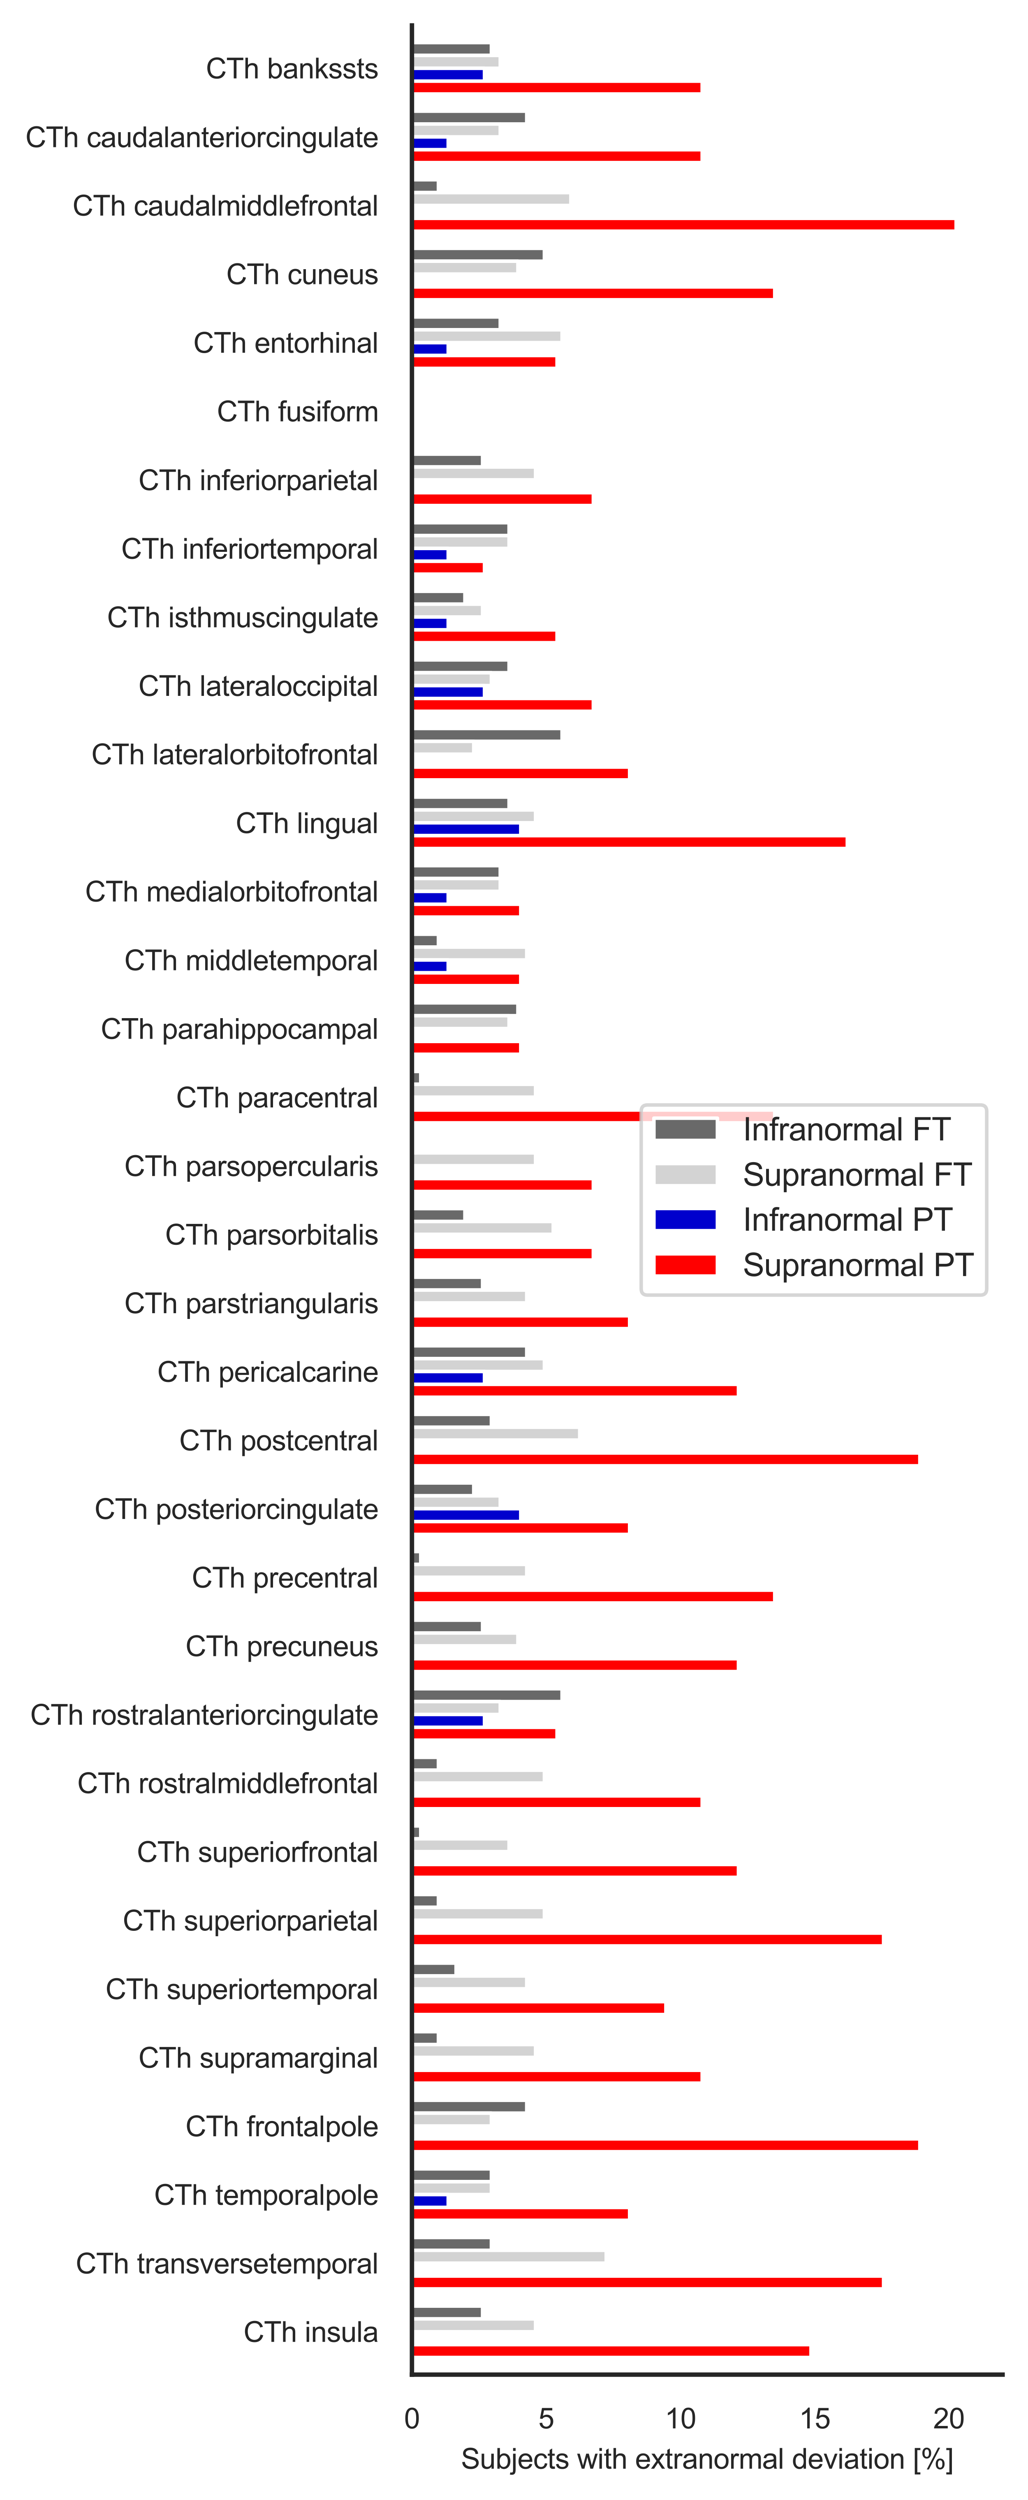 <?xml version="1.0" encoding="utf-8" standalone="no"?>
<!DOCTYPE svg PUBLIC "-//W3C//DTD SVG 1.1//EN"
  "http://www.w3.org/Graphics/SVG/1.1/DTD/svg11.dtd">
<svg xmlns:xlink="http://www.w3.org/1999/xlink" width="291.351pt" height="708.004pt" viewBox="0 0 291.351 708.004" xmlns="http://www.w3.org/2000/svg" version="1.1">
 <defs>
  <style type="text/css">*{stroke-linejoin: round; stroke-linecap: butt}</style>
 </defs>
 <g id="figure_1">
  <g id="patch_1">
   <path d="M 0 708.004 
L 291.351 708.004 
L 291.351 0 
L 0 0 
z
" style="fill: #ffffff"/>
  </g>
  <g id="axes_1">
   <g id="patch_2">
    <path d="M 116.751 672.48 
L 284.151 672.48 
L 284.151 7.2 
L 116.751 7.2 
z
" style="fill: #ffffff"/>
   </g>
   <g id="matplotlib.axis_1">
    <g id="xtick_1">
     <g id="text_1">
      <!-- 0 -->
      <g style="fill: #262626" transform="translate(114.527 687.706) scale(0.08 -0.08)">
       <defs>
        <path id="ArialMT-30" d="M 266 2259 
Q 266 3072 433 3567 
Q 600 4063 929 4331 
Q 1259 4600 1759 4600 
Q 2128 4600 2406 4451 
Q 2684 4303 2865 4023 
Q 3047 3744 3150 3342 
Q 3253 2941 3253 2259 
Q 3253 1453 3087 958 
Q 2922 463 2592 192 
Q 2263 -78 1759 -78 
Q 1097 -78 719 397 
Q 266 969 266 2259 
z
M 844 2259 
Q 844 1131 1108 757 
Q 1372 384 1759 384 
Q 2147 384 2411 759 
Q 2675 1134 2675 2259 
Q 2675 3391 2411 3762 
Q 2147 4134 1753 4134 
Q 1366 4134 1134 3806 
Q 844 3388 844 2259 
z
" transform="scale(0.016)"/>
       </defs>
       <use xlink:href="#ArialMT-30"/>
      </g>
     </g>
    </g>
    <g id="xtick_2">
     <g id="text_2">
      <!-- 5 -->
      <g style="fill: #262626" transform="translate(152.572 687.706) scale(0.08 -0.08)">
       <defs>
        <path id="ArialMT-35" d="M 266 1200 
L 856 1250 
Q 922 819 1161 601 
Q 1400 384 1738 384 
Q 2144 384 2425 690 
Q 2706 997 2706 1503 
Q 2706 1984 2436 2262 
Q 2166 2541 1728 2541 
Q 1456 2541 1237 2417 
Q 1019 2294 894 2097 
L 366 2166 
L 809 4519 
L 3088 4519 
L 3088 3981 
L 1259 3981 
L 1013 2750 
Q 1425 3038 1878 3038 
Q 2478 3038 2890 2622 
Q 3303 2206 3303 1553 
Q 3303 931 2941 478 
Q 2500 -78 1738 -78 
Q 1113 -78 717 272 
Q 322 622 266 1200 
z
" transform="scale(0.016)"/>
       </defs>
       <use xlink:href="#ArialMT-35"/>
      </g>
     </g>
    </g>
    <g id="xtick_3">
     <g id="text_3">
      <!-- 10 -->
      <g style="fill: #262626" transform="translate(188.393 687.706) scale(0.08 -0.08)">
       <defs>
        <path id="ArialMT-31" d="M 2384 0 
L 1822 0 
L 1822 3584 
Q 1619 3391 1289 3197 
Q 959 3003 697 2906 
L 697 3450 
Q 1169 3672 1522 3987 
Q 1875 4303 2022 4600 
L 2384 4600 
L 2384 0 
z
" transform="scale(0.016)"/>
       </defs>
       <use xlink:href="#ArialMT-31"/>
       <use xlink:href="#ArialMT-30" x="55.615"/>
      </g>
     </g>
    </g>
    <g id="xtick_4">
     <g id="text_4">
      <!-- 15 -->
      <g style="fill: #262626" transform="translate(226.439 687.706) scale(0.08 -0.08)">
       <use xlink:href="#ArialMT-31"/>
       <use xlink:href="#ArialMT-35" x="55.615"/>
      </g>
     </g>
    </g>
    <g id="xtick_5">
     <g id="text_5">
      <!-- 20 -->
      <g style="fill: #262626" transform="translate(264.484 687.706) scale(0.08 -0.08)">
       <defs>
        <path id="ArialMT-32" d="M 3222 541 
L 3222 0 
L 194 0 
Q 188 203 259 391 
Q 375 700 629 1000 
Q 884 1300 1366 1694 
Q 2113 2306 2375 2664 
Q 2638 3022 2638 3341 
Q 2638 3675 2398 3904 
Q 2159 4134 1775 4134 
Q 1369 4134 1125 3890 
Q 881 3647 878 3216 
L 300 3275 
Q 359 3922 746 4261 
Q 1134 4600 1788 4600 
Q 2447 4600 2831 4234 
Q 3216 3869 3216 3328 
Q 3216 3053 3103 2787 
Q 2991 2522 2730 2228 
Q 2469 1934 1863 1422 
Q 1356 997 1212 845 
Q 1069 694 975 541 
L 3222 541 
z
" transform="scale(0.016)"/>
       </defs>
       <use xlink:href="#ArialMT-32"/>
       <use xlink:href="#ArialMT-30" x="55.615"/>
      </g>
     </g>
    </g>
    <g id="text_6">
     <!-- Subjects with extranormal deviation [%] -->
     <g style="fill: #262626" transform="translate(130.644 699.12) scale(0.08 -0.08)">
      <defs>
       <path id="ArialMT-53" d="M 288 1472 
L 859 1522 
Q 900 1178 1048 958 
Q 1197 738 1509 602 
Q 1822 466 2213 466 
Q 2559 466 2825 569 
Q 3091 672 3220 851 
Q 3350 1031 3350 1244 
Q 3350 1459 3225 1620 
Q 3100 1781 2813 1891 
Q 2628 1963 1997 2114 
Q 1366 2266 1113 2400 
Q 784 2572 623 2826 
Q 463 3081 463 3397 
Q 463 3744 659 4045 
Q 856 4347 1234 4503 
Q 1613 4659 2075 4659 
Q 2584 4659 2973 4495 
Q 3363 4331 3572 4012 
Q 3781 3694 3797 3291 
L 3216 3247 
Q 3169 3681 2898 3903 
Q 2628 4125 2100 4125 
Q 1550 4125 1298 3923 
Q 1047 3722 1047 3438 
Q 1047 3191 1225 3031 
Q 1400 2872 2139 2705 
Q 2878 2538 3153 2413 
Q 3553 2228 3743 1945 
Q 3934 1663 3934 1294 
Q 3934 928 3725 604 
Q 3516 281 3123 101 
Q 2731 -78 2241 -78 
Q 1619 -78 1198 103 
Q 778 284 539 648 
Q 300 1013 288 1472 
z
" transform="scale(0.016)"/>
       <path id="ArialMT-75" d="M 2597 0 
L 2597 488 
Q 2209 -75 1544 -75 
Q 1250 -75 995 37 
Q 741 150 617 320 
Q 494 491 444 738 
Q 409 903 409 1263 
L 409 3319 
L 972 3319 
L 972 1478 
Q 972 1038 1006 884 
Q 1059 663 1231 536 
Q 1403 409 1656 409 
Q 1909 409 2131 539 
Q 2353 669 2445 892 
Q 2538 1116 2538 1541 
L 2538 3319 
L 3100 3319 
L 3100 0 
L 2597 0 
z
" transform="scale(0.016)"/>
       <path id="ArialMT-62" d="M 941 0 
L 419 0 
L 419 4581 
L 981 4581 
L 981 2947 
Q 1338 3394 1891 3394 
Q 2197 3394 2470 3270 
Q 2744 3147 2920 2923 
Q 3097 2700 3197 2384 
Q 3297 2069 3297 1709 
Q 3297 856 2875 390 
Q 2453 -75 1863 -75 
Q 1275 -75 941 416 
L 941 0 
z
M 934 1684 
Q 934 1088 1097 822 
Q 1363 388 1816 388 
Q 2184 388 2453 708 
Q 2722 1028 2722 1663 
Q 2722 2313 2464 2622 
Q 2206 2931 1841 2931 
Q 1472 2931 1203 2611 
Q 934 2291 934 1684 
z
" transform="scale(0.016)"/>
       <path id="ArialMT-6a" d="M 419 3928 
L 419 4581 
L 981 4581 
L 981 3928 
L 419 3928 
z
M -294 -1288 
L -188 -809 
Q -19 -853 78 -853 
Q 250 -853 334 -739 
Q 419 -625 419 -169 
L 419 3319 
L 981 3319 
L 981 -181 
Q 981 -794 822 -1034 
Q 619 -1347 147 -1347 
Q -81 -1347 -294 -1288 
z
" transform="scale(0.016)"/>
       <path id="ArialMT-65" d="M 2694 1069 
L 3275 997 
Q 3138 488 2766 206 
Q 2394 -75 1816 -75 
Q 1088 -75 661 373 
Q 234 822 234 1631 
Q 234 2469 665 2931 
Q 1097 3394 1784 3394 
Q 2450 3394 2872 2941 
Q 3294 2488 3294 1666 
Q 3294 1616 3291 1516 
L 816 1516 
Q 847 969 1125 678 
Q 1403 388 1819 388 
Q 2128 388 2347 550 
Q 2566 713 2694 1069 
z
M 847 1978 
L 2700 1978 
Q 2663 2397 2488 2606 
Q 2219 2931 1791 2931 
Q 1403 2931 1139 2672 
Q 875 2413 847 1978 
z
" transform="scale(0.016)"/>
       <path id="ArialMT-63" d="M 2588 1216 
L 3141 1144 
Q 3050 572 2676 248 
Q 2303 -75 1759 -75 
Q 1078 -75 664 370 
Q 250 816 250 1647 
Q 250 2184 428 2587 
Q 606 2991 970 3192 
Q 1334 3394 1763 3394 
Q 2303 3394 2647 3120 
Q 2991 2847 3088 2344 
L 2541 2259 
Q 2463 2594 2264 2762 
Q 2066 2931 1784 2931 
Q 1359 2931 1093 2626 
Q 828 2322 828 1663 
Q 828 994 1084 691 
Q 1341 388 1753 388 
Q 2084 388 2306 591 
Q 2528 794 2588 1216 
z
" transform="scale(0.016)"/>
       <path id="ArialMT-74" d="M 1650 503 
L 1731 6 
Q 1494 -44 1306 -44 
Q 1000 -44 831 53 
Q 663 150 594 308 
Q 525 466 525 972 
L 525 2881 
L 113 2881 
L 113 3319 
L 525 3319 
L 525 4141 
L 1084 4478 
L 1084 3319 
L 1650 3319 
L 1650 2881 
L 1084 2881 
L 1084 941 
Q 1084 700 1114 631 
Q 1144 563 1211 522 
Q 1278 481 1403 481 
Q 1497 481 1650 503 
z
" transform="scale(0.016)"/>
       <path id="ArialMT-73" d="M 197 991 
L 753 1078 
Q 800 744 1014 566 
Q 1228 388 1613 388 
Q 2000 388 2187 545 
Q 2375 703 2375 916 
Q 2375 1106 2209 1216 
Q 2094 1291 1634 1406 
Q 1016 1563 777 1677 
Q 538 1791 414 1992 
Q 291 2194 291 2438 
Q 291 2659 392 2848 
Q 494 3038 669 3163 
Q 800 3259 1026 3326 
Q 1253 3394 1513 3394 
Q 1903 3394 2198 3281 
Q 2494 3169 2634 2976 
Q 2775 2784 2828 2463 
L 2278 2388 
Q 2241 2644 2061 2787 
Q 1881 2931 1553 2931 
Q 1166 2931 1000 2803 
Q 834 2675 834 2503 
Q 834 2394 903 2306 
Q 972 2216 1119 2156 
Q 1203 2125 1616 2013 
Q 2213 1853 2448 1751 
Q 2684 1650 2818 1456 
Q 2953 1263 2953 975 
Q 2953 694 2789 445 
Q 2625 197 2315 61 
Q 2006 -75 1616 -75 
Q 969 -75 630 194 
Q 291 463 197 991 
z
" transform="scale(0.016)"/>
       <path id="ArialMT-20" transform="scale(0.016)"/>
       <path id="ArialMT-77" d="M 1034 0 
L 19 3319 
L 600 3319 
L 1128 1403 
L 1325 691 
Q 1338 744 1497 1375 
L 2025 3319 
L 2603 3319 
L 3100 1394 
L 3266 759 
L 3456 1400 
L 4025 3319 
L 4572 3319 
L 3534 0 
L 2950 0 
L 2422 1988 
L 2294 2553 
L 1622 0 
L 1034 0 
z
" transform="scale(0.016)"/>
       <path id="ArialMT-69" d="M 425 3934 
L 425 4581 
L 988 4581 
L 988 3934 
L 425 3934 
z
M 425 0 
L 425 3319 
L 988 3319 
L 988 0 
L 425 0 
z
" transform="scale(0.016)"/>
       <path id="ArialMT-68" d="M 422 0 
L 422 4581 
L 984 4581 
L 984 2938 
Q 1378 3394 1978 3394 
Q 2347 3394 2619 3248 
Q 2891 3103 3008 2847 
Q 3125 2591 3125 2103 
L 3125 0 
L 2563 0 
L 2563 2103 
Q 2563 2525 2380 2717 
Q 2197 2909 1863 2909 
Q 1613 2909 1392 2779 
Q 1172 2650 1078 2428 
Q 984 2206 984 1816 
L 984 0 
L 422 0 
z
" transform="scale(0.016)"/>
       <path id="ArialMT-78" d="M 47 0 
L 1259 1725 
L 138 3319 
L 841 3319 
L 1350 2541 
Q 1494 2319 1581 2169 
Q 1719 2375 1834 2534 
L 2394 3319 
L 3066 3319 
L 1919 1756 
L 3153 0 
L 2463 0 
L 1781 1031 
L 1600 1309 
L 728 0 
L 47 0 
z
" transform="scale(0.016)"/>
       <path id="ArialMT-72" d="M 416 0 
L 416 3319 
L 922 3319 
L 922 2816 
Q 1116 3169 1280 3281 
Q 1444 3394 1641 3394 
Q 1925 3394 2219 3213 
L 2025 2691 
Q 1819 2813 1613 2813 
Q 1428 2813 1281 2702 
Q 1134 2591 1072 2394 
Q 978 2094 978 1738 
L 978 0 
L 416 0 
z
" transform="scale(0.016)"/>
       <path id="ArialMT-61" d="M 2588 409 
Q 2275 144 1986 34 
Q 1697 -75 1366 -75 
Q 819 -75 525 192 
Q 231 459 231 875 
Q 231 1119 342 1320 
Q 453 1522 633 1644 
Q 813 1766 1038 1828 
Q 1203 1872 1538 1913 
Q 2219 1994 2541 2106 
Q 2544 2222 2544 2253 
Q 2544 2597 2384 2738 
Q 2169 2928 1744 2928 
Q 1347 2928 1158 2789 
Q 969 2650 878 2297 
L 328 2372 
Q 403 2725 575 2942 
Q 747 3159 1072 3276 
Q 1397 3394 1825 3394 
Q 2250 3394 2515 3294 
Q 2781 3194 2906 3042 
Q 3031 2891 3081 2659 
Q 3109 2516 3109 2141 
L 3109 1391 
Q 3109 606 3145 398 
Q 3181 191 3288 0 
L 2700 0 
Q 2613 175 2588 409 
z
M 2541 1666 
Q 2234 1541 1622 1453 
Q 1275 1403 1131 1340 
Q 988 1278 909 1158 
Q 831 1038 831 891 
Q 831 666 1001 516 
Q 1172 366 1500 366 
Q 1825 366 2078 508 
Q 2331 650 2450 897 
Q 2541 1088 2541 1459 
L 2541 1666 
z
" transform="scale(0.016)"/>
       <path id="ArialMT-6e" d="M 422 0 
L 422 3319 
L 928 3319 
L 928 2847 
Q 1294 3394 1984 3394 
Q 2284 3394 2536 3286 
Q 2788 3178 2913 3003 
Q 3038 2828 3088 2588 
Q 3119 2431 3119 2041 
L 3119 0 
L 2556 0 
L 2556 2019 
Q 2556 2363 2490 2533 
Q 2425 2703 2258 2804 
Q 2091 2906 1866 2906 
Q 1506 2906 1245 2678 
Q 984 2450 984 1813 
L 984 0 
L 422 0 
z
" transform="scale(0.016)"/>
       <path id="ArialMT-6f" d="M 213 1659 
Q 213 2581 725 3025 
Q 1153 3394 1769 3394 
Q 2453 3394 2887 2945 
Q 3322 2497 3322 1706 
Q 3322 1066 3130 698 
Q 2938 331 2570 128 
Q 2203 -75 1769 -75 
Q 1072 -75 642 372 
Q 213 819 213 1659 
z
M 791 1659 
Q 791 1022 1069 705 
Q 1347 388 1769 388 
Q 2188 388 2466 706 
Q 2744 1025 2744 1678 
Q 2744 2294 2464 2611 
Q 2184 2928 1769 2928 
Q 1347 2928 1069 2612 
Q 791 2297 791 1659 
z
" transform="scale(0.016)"/>
       <path id="ArialMT-6d" d="M 422 0 
L 422 3319 
L 925 3319 
L 925 2853 
Q 1081 3097 1340 3245 
Q 1600 3394 1931 3394 
Q 2300 3394 2536 3241 
Q 2772 3088 2869 2813 
Q 3263 3394 3894 3394 
Q 4388 3394 4653 3120 
Q 4919 2847 4919 2278 
L 4919 0 
L 4359 0 
L 4359 2091 
Q 4359 2428 4304 2576 
Q 4250 2725 4106 2815 
Q 3963 2906 3769 2906 
Q 3419 2906 3187 2673 
Q 2956 2441 2956 1928 
L 2956 0 
L 2394 0 
L 2394 2156 
Q 2394 2531 2256 2718 
Q 2119 2906 1806 2906 
Q 1569 2906 1367 2781 
Q 1166 2656 1075 2415 
Q 984 2175 984 1722 
L 984 0 
L 422 0 
z
" transform="scale(0.016)"/>
       <path id="ArialMT-6c" d="M 409 0 
L 409 4581 
L 972 4581 
L 972 0 
L 409 0 
z
" transform="scale(0.016)"/>
       <path id="ArialMT-64" d="M 2575 0 
L 2575 419 
Q 2259 -75 1647 -75 
Q 1250 -75 917 144 
Q 584 363 401 755 
Q 219 1147 219 1656 
Q 219 2153 384 2558 
Q 550 2963 881 3178 
Q 1213 3394 1622 3394 
Q 1922 3394 2156 3267 
Q 2391 3141 2538 2938 
L 2538 4581 
L 3097 4581 
L 3097 0 
L 2575 0 
z
M 797 1656 
Q 797 1019 1065 703 
Q 1334 388 1700 388 
Q 2069 388 2326 689 
Q 2584 991 2584 1609 
Q 2584 2291 2321 2609 
Q 2059 2928 1675 2928 
Q 1300 2928 1048 2622 
Q 797 2316 797 1656 
z
" transform="scale(0.016)"/>
       <path id="ArialMT-76" d="M 1344 0 
L 81 3319 
L 675 3319 
L 1388 1331 
Q 1503 1009 1600 663 
Q 1675 925 1809 1294 
L 2547 3319 
L 3125 3319 
L 1869 0 
L 1344 0 
z
" transform="scale(0.016)"/>
       <path id="ArialMT-5b" d="M 434 -1272 
L 434 4581 
L 1675 4581 
L 1675 4116 
L 997 4116 
L 997 -806 
L 1675 -806 
L 1675 -1272 
L 434 -1272 
z
" transform="scale(0.016)"/>
       <path id="ArialMT-25" d="M 372 3481 
Q 372 3972 619 4315 
Q 866 4659 1334 4659 
Q 1766 4659 2048 4351 
Q 2331 4044 2331 3447 
Q 2331 2866 2045 2552 
Q 1759 2238 1341 2238 
Q 925 2238 648 2547 
Q 372 2856 372 3481 
z
M 1350 4272 
Q 1141 4272 1002 4090 
Q 863 3909 863 3425 
Q 863 2984 1003 2804 
Q 1144 2625 1350 2625 
Q 1563 2625 1702 2806 
Q 1841 2988 1841 3469 
Q 1841 3913 1700 4092 
Q 1559 4272 1350 4272 
z
M 1353 -169 
L 3859 4659 
L 4316 4659 
L 1819 -169 
L 1353 -169 
z
M 3334 1075 
Q 3334 1569 3581 1911 
Q 3828 2253 4300 2253 
Q 4731 2253 5014 1945 
Q 5297 1638 5297 1041 
Q 5297 459 5011 145 
Q 4725 -169 4303 -169 
Q 3888 -169 3611 142 
Q 3334 453 3334 1075 
z
M 4316 1866 
Q 4103 1866 3964 1684 
Q 3825 1503 3825 1019 
Q 3825 581 3965 400 
Q 4106 219 4313 219 
Q 4528 219 4667 400 
Q 4806 581 4806 1063 
Q 4806 1506 4665 1686 
Q 4525 1866 4316 1866 
z
" transform="scale(0.016)"/>
       <path id="ArialMT-5d" d="M 1363 -1272 
L 122 -1272 
L 122 -806 
L 800 -806 
L 800 4116 
L 122 4116 
L 122 4581 
L 1363 4581 
L 1363 -1272 
z
" transform="scale(0.016)"/>
      </defs>
      <use xlink:href="#ArialMT-53"/>
      <use xlink:href="#ArialMT-75" x="66.699"/>
      <use xlink:href="#ArialMT-62" x="122.314"/>
      <use xlink:href="#ArialMT-6a" x="177.93"/>
      <use xlink:href="#ArialMT-65" x="200.146"/>
      <use xlink:href="#ArialMT-63" x="255.762"/>
      <use xlink:href="#ArialMT-74" x="305.762"/>
      <use xlink:href="#ArialMT-73" x="333.545"/>
      <use xlink:href="#ArialMT-20" x="383.545"/>
      <use xlink:href="#ArialMT-77" x="411.328"/>
      <use xlink:href="#ArialMT-69" x="483.545"/>
      <use xlink:href="#ArialMT-74" x="505.762"/>
      <use xlink:href="#ArialMT-68" x="533.545"/>
      <use xlink:href="#ArialMT-20" x="589.16"/>
      <use xlink:href="#ArialMT-65" x="616.943"/>
      <use xlink:href="#ArialMT-78" x="672.559"/>
      <use xlink:href="#ArialMT-74" x="722.559"/>
      <use xlink:href="#ArialMT-72" x="750.342"/>
      <use xlink:href="#ArialMT-61" x="783.643"/>
      <use xlink:href="#ArialMT-6e" x="839.258"/>
      <use xlink:href="#ArialMT-6f" x="894.873"/>
      <use xlink:href="#ArialMT-72" x="950.488"/>
      <use xlink:href="#ArialMT-6d" x="983.789"/>
      <use xlink:href="#ArialMT-61" x="1067.09"/>
      <use xlink:href="#ArialMT-6c" x="1122.705"/>
      <use xlink:href="#ArialMT-20" x="1144.922"/>
      <use xlink:href="#ArialMT-64" x="1172.705"/>
      <use xlink:href="#ArialMT-65" x="1228.32"/>
      <use xlink:href="#ArialMT-76" x="1283.936"/>
      <use xlink:href="#ArialMT-69" x="1333.936"/>
      <use xlink:href="#ArialMT-61" x="1356.152"/>
      <use xlink:href="#ArialMT-74" x="1411.768"/>
      <use xlink:href="#ArialMT-69" x="1439.551"/>
      <use xlink:href="#ArialMT-6f" x="1461.768"/>
      <use xlink:href="#ArialMT-6e" x="1517.383"/>
      <use xlink:href="#ArialMT-20" x="1572.998"/>
      <use xlink:href="#ArialMT-5b" x="1600.781"/>
      <use xlink:href="#ArialMT-25" x="1628.564"/>
      <use xlink:href="#ArialMT-5d" x="1717.48"/>
     </g>
    </g>
   </g>
   <g id="matplotlib.axis_2">
    <g id="ytick_1">
     <g id="text_7">
      <!-- CTh bankssts -->
      <g style="fill: #262626" transform="translate(58.347 22.203) scale(0.08 -0.08)">
       <defs>
        <path id="ArialMT-43" d="M 3763 1606 
L 4369 1453 
Q 4178 706 3683 314 
Q 3188 -78 2472 -78 
Q 1731 -78 1267 223 
Q 803 525 561 1097 
Q 319 1669 319 2325 
Q 319 3041 592 3573 
Q 866 4106 1370 4382 
Q 1875 4659 2481 4659 
Q 3169 4659 3637 4309 
Q 4106 3959 4291 3325 
L 3694 3184 
Q 3534 3684 3231 3912 
Q 2928 4141 2469 4141 
Q 1941 4141 1586 3887 
Q 1231 3634 1087 3207 
Q 944 2781 944 2328 
Q 944 1744 1114 1308 
Q 1284 872 1643 656 
Q 2003 441 2422 441 
Q 2931 441 3284 734 
Q 3638 1028 3763 1606 
z
" transform="scale(0.016)"/>
        <path id="ArialMT-54" d="M 1659 0 
L 1659 4041 
L 150 4041 
L 150 4581 
L 3781 4581 
L 3781 4041 
L 2266 4041 
L 2266 0 
L 1659 0 
z
" transform="scale(0.016)"/>
        <path id="ArialMT-6b" d="M 425 0 
L 425 4581 
L 988 4581 
L 988 1969 
L 2319 3319 
L 3047 3319 
L 1778 2088 
L 3175 0 
L 2481 0 
L 1384 1697 
L 988 1316 
L 988 0 
L 425 0 
z
" transform="scale(0.016)"/>
       </defs>
       <use xlink:href="#ArialMT-43"/>
       <use xlink:href="#ArialMT-54" x="72.217"/>
       <use xlink:href="#ArialMT-68" x="133.301"/>
       <use xlink:href="#ArialMT-20" x="188.916"/>
       <use xlink:href="#ArialMT-62" x="216.699"/>
       <use xlink:href="#ArialMT-61" x="272.314"/>
       <use xlink:href="#ArialMT-6e" x="327.93"/>
       <use xlink:href="#ArialMT-6b" x="383.545"/>
       <use xlink:href="#ArialMT-73" x="433.545"/>
       <use xlink:href="#ArialMT-73" x="483.545"/>
       <use xlink:href="#ArialMT-74" x="533.545"/>
       <use xlink:href="#ArialMT-73" x="561.328"/>
      </g>
     </g>
    </g>
    <g id="ytick_2">
     <g id="text_8">
      <!-- CTh caudalanteriorcingulate -->
      <g style="fill: #262626" transform="translate(7.2 41.676) scale(0.08 -0.08)">
       <defs>
        <path id="ArialMT-67" d="M 319 -275 
L 866 -356 
Q 900 -609 1056 -725 
Q 1266 -881 1628 -881 
Q 2019 -881 2231 -725 
Q 2444 -569 2519 -288 
Q 2563 -116 2559 434 
Q 2191 0 1641 0 
Q 956 0 581 494 
Q 206 988 206 1678 
Q 206 2153 378 2554 
Q 550 2956 876 3175 
Q 1203 3394 1644 3394 
Q 2231 3394 2613 2919 
L 2613 3319 
L 3131 3319 
L 3131 450 
Q 3131 -325 2973 -648 
Q 2816 -972 2473 -1159 
Q 2131 -1347 1631 -1347 
Q 1038 -1347 672 -1080 
Q 306 -813 319 -275 
z
M 784 1719 
Q 784 1066 1043 766 
Q 1303 466 1694 466 
Q 2081 466 2343 764 
Q 2606 1063 2606 1700 
Q 2606 2309 2336 2618 
Q 2066 2928 1684 2928 
Q 1309 2928 1046 2623 
Q 784 2319 784 1719 
z
" transform="scale(0.016)"/>
       </defs>
       <use xlink:href="#ArialMT-43"/>
       <use xlink:href="#ArialMT-54" x="72.217"/>
       <use xlink:href="#ArialMT-68" x="133.301"/>
       <use xlink:href="#ArialMT-20" x="188.916"/>
       <use xlink:href="#ArialMT-63" x="216.699"/>
       <use xlink:href="#ArialMT-61" x="266.699"/>
       <use xlink:href="#ArialMT-75" x="322.314"/>
       <use xlink:href="#ArialMT-64" x="377.93"/>
       <use xlink:href="#ArialMT-61" x="433.545"/>
       <use xlink:href="#ArialMT-6c" x="489.16"/>
       <use xlink:href="#ArialMT-61" x="511.377"/>
       <use xlink:href="#ArialMT-6e" x="566.992"/>
       <use xlink:href="#ArialMT-74" x="622.607"/>
       <use xlink:href="#ArialMT-65" x="650.391"/>
       <use xlink:href="#ArialMT-72" x="706.006"/>
       <use xlink:href="#ArialMT-69" x="739.307"/>
       <use xlink:href="#ArialMT-6f" x="761.523"/>
       <use xlink:href="#ArialMT-72" x="817.139"/>
       <use xlink:href="#ArialMT-63" x="850.439"/>
       <use xlink:href="#ArialMT-69" x="900.439"/>
       <use xlink:href="#ArialMT-6e" x="922.656"/>
       <use xlink:href="#ArialMT-67" x="978.271"/>
       <use xlink:href="#ArialMT-75" x="1033.887"/>
       <use xlink:href="#ArialMT-6c" x="1089.502"/>
       <use xlink:href="#ArialMT-61" x="1111.719"/>
       <use xlink:href="#ArialMT-74" x="1167.334"/>
       <use xlink:href="#ArialMT-65" x="1195.117"/>
      </g>
     </g>
    </g>
    <g id="ytick_3">
     <g id="text_9">
      <!-- CTh caudalmiddlefrontal -->
      <g style="fill: #262626" transform="translate(20.546 61.052) scale(0.08 -0.08)">
       <defs>
        <path id="ArialMT-66" d="M 556 0 
L 556 2881 
L 59 2881 
L 59 3319 
L 556 3319 
L 556 3672 
Q 556 4006 616 4169 
Q 697 4388 901 4523 
Q 1106 4659 1475 4659 
Q 1713 4659 2000 4603 
L 1916 4113 
Q 1741 4144 1584 4144 
Q 1328 4144 1222 4034 
Q 1116 3925 1116 3625 
L 1116 3319 
L 1763 3319 
L 1763 2881 
L 1116 2881 
L 1116 0 
L 556 0 
z
" transform="scale(0.016)"/>
       </defs>
       <use xlink:href="#ArialMT-43"/>
       <use xlink:href="#ArialMT-54" x="72.217"/>
       <use xlink:href="#ArialMT-68" x="133.301"/>
       <use xlink:href="#ArialMT-20" x="188.916"/>
       <use xlink:href="#ArialMT-63" x="216.699"/>
       <use xlink:href="#ArialMT-61" x="266.699"/>
       <use xlink:href="#ArialMT-75" x="322.314"/>
       <use xlink:href="#ArialMT-64" x="377.93"/>
       <use xlink:href="#ArialMT-61" x="433.545"/>
       <use xlink:href="#ArialMT-6c" x="489.16"/>
       <use xlink:href="#ArialMT-6d" x="511.377"/>
       <use xlink:href="#ArialMT-69" x="594.678"/>
       <use xlink:href="#ArialMT-64" x="616.895"/>
       <use xlink:href="#ArialMT-64" x="672.51"/>
       <use xlink:href="#ArialMT-6c" x="728.125"/>
       <use xlink:href="#ArialMT-65" x="750.342"/>
       <use xlink:href="#ArialMT-66" x="805.957"/>
       <use xlink:href="#ArialMT-72" x="833.74"/>
       <use xlink:href="#ArialMT-6f" x="867.041"/>
       <use xlink:href="#ArialMT-6e" x="922.656"/>
       <use xlink:href="#ArialMT-74" x="978.271"/>
       <use xlink:href="#ArialMT-61" x="1006.055"/>
       <use xlink:href="#ArialMT-6c" x="1061.67"/>
      </g>
     </g>
    </g>
    <g id="ytick_4">
     <g id="text_10">
      <!-- CTh cuneus -->
      <g style="fill: #262626" transform="translate(64.121 80.476) scale(0.08 -0.08)">
       <use xlink:href="#ArialMT-43"/>
       <use xlink:href="#ArialMT-54" x="72.217"/>
       <use xlink:href="#ArialMT-68" x="133.301"/>
       <use xlink:href="#ArialMT-20" x="188.916"/>
       <use xlink:href="#ArialMT-63" x="216.699"/>
       <use xlink:href="#ArialMT-75" x="266.699"/>
       <use xlink:href="#ArialMT-6e" x="322.314"/>
       <use xlink:href="#ArialMT-65" x="377.93"/>
       <use xlink:href="#ArialMT-75" x="433.545"/>
       <use xlink:href="#ArialMT-73" x="489.16"/>
      </g>
     </g>
    </g>
    <g id="ytick_5">
     <g id="text_11">
      <!-- CTh entorhinal -->
      <g style="fill: #262626" transform="translate(54.782 99.9) scale(0.08 -0.08)">
       <use xlink:href="#ArialMT-43"/>
       <use xlink:href="#ArialMT-54" x="72.217"/>
       <use xlink:href="#ArialMT-68" x="133.301"/>
       <use xlink:href="#ArialMT-20" x="188.916"/>
       <use xlink:href="#ArialMT-65" x="216.699"/>
       <use xlink:href="#ArialMT-6e" x="272.314"/>
       <use xlink:href="#ArialMT-74" x="327.93"/>
       <use xlink:href="#ArialMT-6f" x="355.713"/>
       <use xlink:href="#ArialMT-72" x="411.328"/>
       <use xlink:href="#ArialMT-68" x="444.629"/>
       <use xlink:href="#ArialMT-69" x="500.244"/>
       <use xlink:href="#ArialMT-6e" x="522.461"/>
       <use xlink:href="#ArialMT-61" x="578.076"/>
       <use xlink:href="#ArialMT-6c" x="633.691"/>
      </g>
     </g>
    </g>
    <g id="ytick_6">
     <g id="text_12">
      <!-- CTh fusiform -->
      <g style="fill: #262626" transform="translate(61.469 119.324) scale(0.08 -0.08)">
       <use xlink:href="#ArialMT-43"/>
       <use xlink:href="#ArialMT-54" x="72.217"/>
       <use xlink:href="#ArialMT-68" x="133.301"/>
       <use xlink:href="#ArialMT-20" x="188.916"/>
       <use xlink:href="#ArialMT-66" x="216.699"/>
       <use xlink:href="#ArialMT-75" x="244.482"/>
       <use xlink:href="#ArialMT-73" x="300.098"/>
       <use xlink:href="#ArialMT-69" x="350.098"/>
       <use xlink:href="#ArialMT-66" x="372.314"/>
       <use xlink:href="#ArialMT-6f" x="400.098"/>
       <use xlink:href="#ArialMT-72" x="455.713"/>
       <use xlink:href="#ArialMT-6d" x="489.014"/>
      </g>
     </g>
    </g>
    <g id="ytick_7">
     <g id="text_13">
      <!-- CTh inferiorparietal -->
      <g style="fill: #262626" transform="translate(39.229 138.797) scale(0.08 -0.08)">
       <defs>
        <path id="ArialMT-70" d="M 422 -1272 
L 422 3319 
L 934 3319 
L 934 2888 
Q 1116 3141 1344 3267 
Q 1572 3394 1897 3394 
Q 2322 3394 2647 3175 
Q 2972 2956 3137 2557 
Q 3303 2159 3303 1684 
Q 3303 1175 3120 767 
Q 2938 359 2589 142 
Q 2241 -75 1856 -75 
Q 1575 -75 1351 44 
Q 1128 163 984 344 
L 984 -1272 
L 422 -1272 
z
M 931 1641 
Q 931 1000 1190 694 
Q 1450 388 1819 388 
Q 2194 388 2461 705 
Q 2728 1022 2728 1688 
Q 2728 2322 2467 2637 
Q 2206 2953 1844 2953 
Q 1484 2953 1207 2617 
Q 931 2281 931 1641 
z
" transform="scale(0.016)"/>
       </defs>
       <use xlink:href="#ArialMT-43"/>
       <use xlink:href="#ArialMT-54" x="72.217"/>
       <use xlink:href="#ArialMT-68" x="133.301"/>
       <use xlink:href="#ArialMT-20" x="188.916"/>
       <use xlink:href="#ArialMT-69" x="216.699"/>
       <use xlink:href="#ArialMT-6e" x="238.916"/>
       <use xlink:href="#ArialMT-66" x="294.531"/>
       <use xlink:href="#ArialMT-65" x="322.314"/>
       <use xlink:href="#ArialMT-72" x="377.93"/>
       <use xlink:href="#ArialMT-69" x="411.23"/>
       <use xlink:href="#ArialMT-6f" x="433.447"/>
       <use xlink:href="#ArialMT-72" x="489.062"/>
       <use xlink:href="#ArialMT-70" x="522.363"/>
       <use xlink:href="#ArialMT-61" x="577.979"/>
       <use xlink:href="#ArialMT-72" x="633.594"/>
       <use xlink:href="#ArialMT-69" x="666.895"/>
       <use xlink:href="#ArialMT-65" x="689.111"/>
       <use xlink:href="#ArialMT-74" x="744.727"/>
       <use xlink:href="#ArialMT-61" x="772.51"/>
       <use xlink:href="#ArialMT-6c" x="828.125"/>
      </g>
     </g>
    </g>
    <g id="ytick_8">
     <g id="text_14">
      <!-- CTh inferiortemporal -->
      <g style="fill: #262626" transform="translate(34.343 158.222) scale(0.08 -0.08)">
       <use xlink:href="#ArialMT-43"/>
       <use xlink:href="#ArialMT-54" x="72.217"/>
       <use xlink:href="#ArialMT-68" x="133.301"/>
       <use xlink:href="#ArialMT-20" x="188.916"/>
       <use xlink:href="#ArialMT-69" x="216.699"/>
       <use xlink:href="#ArialMT-6e" x="238.916"/>
       <use xlink:href="#ArialMT-66" x="294.531"/>
       <use xlink:href="#ArialMT-65" x="322.314"/>
       <use xlink:href="#ArialMT-72" x="377.93"/>
       <use xlink:href="#ArialMT-69" x="411.23"/>
       <use xlink:href="#ArialMT-6f" x="433.447"/>
       <use xlink:href="#ArialMT-72" x="489.062"/>
       <use xlink:href="#ArialMT-74" x="522.363"/>
       <use xlink:href="#ArialMT-65" x="550.146"/>
       <use xlink:href="#ArialMT-6d" x="605.762"/>
       <use xlink:href="#ArialMT-70" x="689.062"/>
       <use xlink:href="#ArialMT-6f" x="744.678"/>
       <use xlink:href="#ArialMT-72" x="800.293"/>
       <use xlink:href="#ArialMT-61" x="833.594"/>
       <use xlink:href="#ArialMT-6c" x="889.209"/>
      </g>
     </g>
    </g>
    <g id="ytick_9">
     <g id="text_15">
      <!-- CTh isthmuscingulate -->
      <g style="fill: #262626" transform="translate(30.334 177.646) scale(0.08 -0.08)">
       <use xlink:href="#ArialMT-43"/>
       <use xlink:href="#ArialMT-54" x="72.217"/>
       <use xlink:href="#ArialMT-68" x="133.301"/>
       <use xlink:href="#ArialMT-20" x="188.916"/>
       <use xlink:href="#ArialMT-69" x="216.699"/>
       <use xlink:href="#ArialMT-73" x="238.916"/>
       <use xlink:href="#ArialMT-74" x="288.916"/>
       <use xlink:href="#ArialMT-68" x="316.699"/>
       <use xlink:href="#ArialMT-6d" x="372.314"/>
       <use xlink:href="#ArialMT-75" x="455.615"/>
       <use xlink:href="#ArialMT-73" x="511.23"/>
       <use xlink:href="#ArialMT-63" x="561.23"/>
       <use xlink:href="#ArialMT-69" x="611.23"/>
       <use xlink:href="#ArialMT-6e" x="633.447"/>
       <use xlink:href="#ArialMT-67" x="689.062"/>
       <use xlink:href="#ArialMT-75" x="744.678"/>
       <use xlink:href="#ArialMT-6c" x="800.293"/>
       <use xlink:href="#ArialMT-61" x="822.51"/>
       <use xlink:href="#ArialMT-74" x="878.125"/>
       <use xlink:href="#ArialMT-65" x="905.908"/>
      </g>
     </g>
    </g>
    <g id="ytick_10">
     <g id="text_16">
      <!-- CTh lateraloccipital -->
      <g style="fill: #262626" transform="translate(39.227 197.07) scale(0.08 -0.08)">
       <use xlink:href="#ArialMT-43"/>
       <use xlink:href="#ArialMT-54" x="72.217"/>
       <use xlink:href="#ArialMT-68" x="133.301"/>
       <use xlink:href="#ArialMT-20" x="188.916"/>
       <use xlink:href="#ArialMT-6c" x="216.699"/>
       <use xlink:href="#ArialMT-61" x="238.916"/>
       <use xlink:href="#ArialMT-74" x="294.531"/>
       <use xlink:href="#ArialMT-65" x="322.314"/>
       <use xlink:href="#ArialMT-72" x="377.93"/>
       <use xlink:href="#ArialMT-61" x="411.23"/>
       <use xlink:href="#ArialMT-6c" x="466.846"/>
       <use xlink:href="#ArialMT-6f" x="489.062"/>
       <use xlink:href="#ArialMT-63" x="544.678"/>
       <use xlink:href="#ArialMT-63" x="594.678"/>
       <use xlink:href="#ArialMT-69" x="644.678"/>
       <use xlink:href="#ArialMT-70" x="666.895"/>
       <use xlink:href="#ArialMT-69" x="722.51"/>
       <use xlink:href="#ArialMT-74" x="744.727"/>
       <use xlink:href="#ArialMT-61" x="772.51"/>
       <use xlink:href="#ArialMT-6c" x="828.125"/>
      </g>
     </g>
    </g>
    <g id="ytick_11">
     <g id="text_17">
      <!-- CTh lateralorbitofrontal -->
      <g style="fill: #262626" transform="translate(25.886 216.446) scale(0.08 -0.08)">
       <use xlink:href="#ArialMT-43"/>
       <use xlink:href="#ArialMT-54" x="72.217"/>
       <use xlink:href="#ArialMT-68" x="133.301"/>
       <use xlink:href="#ArialMT-20" x="188.916"/>
       <use xlink:href="#ArialMT-6c" x="216.699"/>
       <use xlink:href="#ArialMT-61" x="238.916"/>
       <use xlink:href="#ArialMT-74" x="294.531"/>
       <use xlink:href="#ArialMT-65" x="322.314"/>
       <use xlink:href="#ArialMT-72" x="377.93"/>
       <use xlink:href="#ArialMT-61" x="411.23"/>
       <use xlink:href="#ArialMT-6c" x="466.846"/>
       <use xlink:href="#ArialMT-6f" x="489.062"/>
       <use xlink:href="#ArialMT-72" x="544.678"/>
       <use xlink:href="#ArialMT-62" x="577.979"/>
       <use xlink:href="#ArialMT-69" x="633.594"/>
       <use xlink:href="#ArialMT-74" x="655.811"/>
       <use xlink:href="#ArialMT-6f" x="683.594"/>
       <use xlink:href="#ArialMT-66" x="739.209"/>
       <use xlink:href="#ArialMT-72" x="766.992"/>
       <use xlink:href="#ArialMT-6f" x="800.293"/>
       <use xlink:href="#ArialMT-6e" x="855.908"/>
       <use xlink:href="#ArialMT-74" x="911.523"/>
       <use xlink:href="#ArialMT-61" x="939.307"/>
       <use xlink:href="#ArialMT-6c" x="994.922"/>
      </g>
     </g>
    </g>
    <g id="ytick_12">
     <g id="text_18">
      <!-- CTh lingual -->
      <g style="fill: #262626" transform="translate(66.789 235.919) scale(0.08 -0.08)">
       <use xlink:href="#ArialMT-43"/>
       <use xlink:href="#ArialMT-54" x="72.217"/>
       <use xlink:href="#ArialMT-68" x="133.301"/>
       <use xlink:href="#ArialMT-20" x="188.916"/>
       <use xlink:href="#ArialMT-6c" x="216.699"/>
       <use xlink:href="#ArialMT-69" x="238.916"/>
       <use xlink:href="#ArialMT-6e" x="261.133"/>
       <use xlink:href="#ArialMT-67" x="316.748"/>
       <use xlink:href="#ArialMT-75" x="372.363"/>
       <use xlink:href="#ArialMT-61" x="427.979"/>
       <use xlink:href="#ArialMT-6c" x="483.594"/>
      </g>
     </g>
    </g>
    <g id="ytick_13">
     <g id="text_19">
      <!-- CTh medialorbitofrontal -->
      <g style="fill: #262626" transform="translate(24.109 255.294) scale(0.08 -0.08)">
       <use xlink:href="#ArialMT-43"/>
       <use xlink:href="#ArialMT-54" x="72.217"/>
       <use xlink:href="#ArialMT-68" x="133.301"/>
       <use xlink:href="#ArialMT-20" x="188.916"/>
       <use xlink:href="#ArialMT-6d" x="216.699"/>
       <use xlink:href="#ArialMT-65" x="300"/>
       <use xlink:href="#ArialMT-64" x="355.615"/>
       <use xlink:href="#ArialMT-69" x="411.23"/>
       <use xlink:href="#ArialMT-61" x="433.447"/>
       <use xlink:href="#ArialMT-6c" x="489.062"/>
       <use xlink:href="#ArialMT-6f" x="511.279"/>
       <use xlink:href="#ArialMT-72" x="566.895"/>
       <use xlink:href="#ArialMT-62" x="600.195"/>
       <use xlink:href="#ArialMT-69" x="655.811"/>
       <use xlink:href="#ArialMT-74" x="678.027"/>
       <use xlink:href="#ArialMT-6f" x="705.811"/>
       <use xlink:href="#ArialMT-66" x="761.426"/>
       <use xlink:href="#ArialMT-72" x="789.209"/>
       <use xlink:href="#ArialMT-6f" x="822.51"/>
       <use xlink:href="#ArialMT-6e" x="878.125"/>
       <use xlink:href="#ArialMT-74" x="933.74"/>
       <use xlink:href="#ArialMT-61" x="961.523"/>
       <use xlink:href="#ArialMT-6c" x="1017.139"/>
      </g>
     </g>
    </g>
    <g id="ytick_14">
     <g id="text_20">
      <!-- CTh middletemporal -->
      <g style="fill: #262626" transform="translate(35.229 274.767) scale(0.08 -0.08)">
       <use xlink:href="#ArialMT-43"/>
       <use xlink:href="#ArialMT-54" x="72.217"/>
       <use xlink:href="#ArialMT-68" x="133.301"/>
       <use xlink:href="#ArialMT-20" x="188.916"/>
       <use xlink:href="#ArialMT-6d" x="216.699"/>
       <use xlink:href="#ArialMT-69" x="300"/>
       <use xlink:href="#ArialMT-64" x="322.217"/>
       <use xlink:href="#ArialMT-64" x="377.832"/>
       <use xlink:href="#ArialMT-6c" x="433.447"/>
       <use xlink:href="#ArialMT-65" x="455.664"/>
       <use xlink:href="#ArialMT-74" x="511.279"/>
       <use xlink:href="#ArialMT-65" x="539.062"/>
       <use xlink:href="#ArialMT-6d" x="594.678"/>
       <use xlink:href="#ArialMT-70" x="677.979"/>
       <use xlink:href="#ArialMT-6f" x="733.594"/>
       <use xlink:href="#ArialMT-72" x="789.209"/>
       <use xlink:href="#ArialMT-61" x="822.51"/>
       <use xlink:href="#ArialMT-6c" x="878.125"/>
      </g>
     </g>
    </g>
    <g id="ytick_15">
     <g id="text_21">
      <!-- CTh parahippocampal -->
      <g style="fill: #262626" transform="translate(28.546 294.191) scale(0.08 -0.08)">
       <use xlink:href="#ArialMT-43"/>
       <use xlink:href="#ArialMT-54" x="72.217"/>
       <use xlink:href="#ArialMT-68" x="133.301"/>
       <use xlink:href="#ArialMT-20" x="188.916"/>
       <use xlink:href="#ArialMT-70" x="216.699"/>
       <use xlink:href="#ArialMT-61" x="272.314"/>
       <use xlink:href="#ArialMT-72" x="327.93"/>
       <use xlink:href="#ArialMT-61" x="361.23"/>
       <use xlink:href="#ArialMT-68" x="416.846"/>
       <use xlink:href="#ArialMT-69" x="472.461"/>
       <use xlink:href="#ArialMT-70" x="494.678"/>
       <use xlink:href="#ArialMT-70" x="550.293"/>
       <use xlink:href="#ArialMT-6f" x="605.908"/>
       <use xlink:href="#ArialMT-63" x="661.523"/>
       <use xlink:href="#ArialMT-61" x="711.523"/>
       <use xlink:href="#ArialMT-6d" x="767.139"/>
       <use xlink:href="#ArialMT-70" x="850.439"/>
       <use xlink:href="#ArialMT-61" x="906.055"/>
       <use xlink:href="#ArialMT-6c" x="961.67"/>
      </g>
     </g>
    </g>
    <g id="ytick_16">
     <g id="text_22">
      <!-- CTh paracentral -->
      <g style="fill: #262626" transform="translate(49.896 313.616) scale(0.08 -0.08)">
       <use xlink:href="#ArialMT-43"/>
       <use xlink:href="#ArialMT-54" x="72.217"/>
       <use xlink:href="#ArialMT-68" x="133.301"/>
       <use xlink:href="#ArialMT-20" x="188.916"/>
       <use xlink:href="#ArialMT-70" x="216.699"/>
       <use xlink:href="#ArialMT-61" x="272.314"/>
       <use xlink:href="#ArialMT-72" x="327.93"/>
       <use xlink:href="#ArialMT-61" x="361.23"/>
       <use xlink:href="#ArialMT-63" x="416.846"/>
       <use xlink:href="#ArialMT-65" x="466.846"/>
       <use xlink:href="#ArialMT-6e" x="522.461"/>
       <use xlink:href="#ArialMT-74" x="578.076"/>
       <use xlink:href="#ArialMT-72" x="605.859"/>
       <use xlink:href="#ArialMT-61" x="639.16"/>
       <use xlink:href="#ArialMT-6c" x="694.775"/>
      </g>
     </g>
    </g>
    <g id="ytick_17">
     <g id="text_23">
      <!-- CTh parsopercularis -->
      <g style="fill: #262626" transform="translate(35.229 333.04) scale(0.08 -0.08)">
       <use xlink:href="#ArialMT-43"/>
       <use xlink:href="#ArialMT-54" x="72.217"/>
       <use xlink:href="#ArialMT-68" x="133.301"/>
       <use xlink:href="#ArialMT-20" x="188.916"/>
       <use xlink:href="#ArialMT-70" x="216.699"/>
       <use xlink:href="#ArialMT-61" x="272.314"/>
       <use xlink:href="#ArialMT-72" x="327.93"/>
       <use xlink:href="#ArialMT-73" x="361.23"/>
       <use xlink:href="#ArialMT-6f" x="411.23"/>
       <use xlink:href="#ArialMT-70" x="466.846"/>
       <use xlink:href="#ArialMT-65" x="522.461"/>
       <use xlink:href="#ArialMT-72" x="578.076"/>
       <use xlink:href="#ArialMT-63" x="611.377"/>
       <use xlink:href="#ArialMT-75" x="661.377"/>
       <use xlink:href="#ArialMT-6c" x="716.992"/>
       <use xlink:href="#ArialMT-61" x="739.209"/>
       <use xlink:href="#ArialMT-72" x="794.824"/>
       <use xlink:href="#ArialMT-69" x="828.125"/>
       <use xlink:href="#ArialMT-73" x="850.342"/>
      </g>
     </g>
    </g>
    <g id="ytick_18">
     <g id="text_24">
      <!-- CTh parsorbitalis -->
      <g style="fill: #262626" transform="translate(46.79 352.464) scale(0.08 -0.08)">
       <use xlink:href="#ArialMT-43"/>
       <use xlink:href="#ArialMT-54" x="72.217"/>
       <use xlink:href="#ArialMT-68" x="133.301"/>
       <use xlink:href="#ArialMT-20" x="188.916"/>
       <use xlink:href="#ArialMT-70" x="216.699"/>
       <use xlink:href="#ArialMT-61" x="272.314"/>
       <use xlink:href="#ArialMT-72" x="327.93"/>
       <use xlink:href="#ArialMT-73" x="361.23"/>
       <use xlink:href="#ArialMT-6f" x="411.23"/>
       <use xlink:href="#ArialMT-72" x="466.846"/>
       <use xlink:href="#ArialMT-62" x="500.146"/>
       <use xlink:href="#ArialMT-69" x="555.762"/>
       <use xlink:href="#ArialMT-74" x="577.979"/>
       <use xlink:href="#ArialMT-61" x="605.762"/>
       <use xlink:href="#ArialMT-6c" x="661.377"/>
       <use xlink:href="#ArialMT-69" x="683.594"/>
       <use xlink:href="#ArialMT-73" x="705.811"/>
      </g>
     </g>
    </g>
    <g id="ytick_19">
     <g id="text_25">
      <!-- CTh parstriangularis -->
      <g style="fill: #262626" transform="translate(35.229 371.888) scale(0.08 -0.08)">
       <use xlink:href="#ArialMT-43"/>
       <use xlink:href="#ArialMT-54" x="72.217"/>
       <use xlink:href="#ArialMT-68" x="133.301"/>
       <use xlink:href="#ArialMT-20" x="188.916"/>
       <use xlink:href="#ArialMT-70" x="216.699"/>
       <use xlink:href="#ArialMT-61" x="272.314"/>
       <use xlink:href="#ArialMT-72" x="327.93"/>
       <use xlink:href="#ArialMT-73" x="361.23"/>
       <use xlink:href="#ArialMT-74" x="411.23"/>
       <use xlink:href="#ArialMT-72" x="439.014"/>
       <use xlink:href="#ArialMT-69" x="472.314"/>
       <use xlink:href="#ArialMT-61" x="494.531"/>
       <use xlink:href="#ArialMT-6e" x="550.146"/>
       <use xlink:href="#ArialMT-67" x="605.762"/>
       <use xlink:href="#ArialMT-75" x="661.377"/>
       <use xlink:href="#ArialMT-6c" x="716.992"/>
       <use xlink:href="#ArialMT-61" x="739.209"/>
       <use xlink:href="#ArialMT-72" x="794.824"/>
       <use xlink:href="#ArialMT-69" x="828.125"/>
       <use xlink:href="#ArialMT-73" x="850.342"/>
      </g>
     </g>
    </g>
    <g id="ytick_20">
     <g id="text_26">
      <!-- CTh pericalcarine -->
      <g style="fill: #262626" transform="translate(44.564 391.312) scale(0.08 -0.08)">
       <use xlink:href="#ArialMT-43"/>
       <use xlink:href="#ArialMT-54" x="72.217"/>
       <use xlink:href="#ArialMT-68" x="133.301"/>
       <use xlink:href="#ArialMT-20" x="188.916"/>
       <use xlink:href="#ArialMT-70" x="216.699"/>
       <use xlink:href="#ArialMT-65" x="272.314"/>
       <use xlink:href="#ArialMT-72" x="327.93"/>
       <use xlink:href="#ArialMT-69" x="361.23"/>
       <use xlink:href="#ArialMT-63" x="383.447"/>
       <use xlink:href="#ArialMT-61" x="433.447"/>
       <use xlink:href="#ArialMT-6c" x="489.062"/>
       <use xlink:href="#ArialMT-63" x="511.279"/>
       <use xlink:href="#ArialMT-61" x="561.279"/>
       <use xlink:href="#ArialMT-72" x="616.895"/>
       <use xlink:href="#ArialMT-69" x="650.195"/>
       <use xlink:href="#ArialMT-6e" x="672.412"/>
       <use xlink:href="#ArialMT-65" x="728.027"/>
      </g>
     </g>
    </g>
    <g id="ytick_21">
     <g id="text_27">
      <!-- CTh postcentral -->
      <g style="fill: #262626" transform="translate(50.786 410.737) scale(0.08 -0.08)">
       <use xlink:href="#ArialMT-43"/>
       <use xlink:href="#ArialMT-54" x="72.217"/>
       <use xlink:href="#ArialMT-68" x="133.301"/>
       <use xlink:href="#ArialMT-20" x="188.916"/>
       <use xlink:href="#ArialMT-70" x="216.699"/>
       <use xlink:href="#ArialMT-6f" x="272.314"/>
       <use xlink:href="#ArialMT-73" x="327.93"/>
       <use xlink:href="#ArialMT-74" x="377.93"/>
       <use xlink:href="#ArialMT-63" x="405.713"/>
       <use xlink:href="#ArialMT-65" x="455.713"/>
       <use xlink:href="#ArialMT-6e" x="511.328"/>
       <use xlink:href="#ArialMT-74" x="566.943"/>
       <use xlink:href="#ArialMT-72" x="594.727"/>
       <use xlink:href="#ArialMT-61" x="628.027"/>
       <use xlink:href="#ArialMT-6c" x="683.643"/>
      </g>
     </g>
    </g>
    <g id="ytick_22">
     <g id="text_28">
      <!-- CTh posteriorcingulate -->
      <g style="fill: #262626" transform="translate(26.773 430.161) scale(0.08 -0.08)">
       <use xlink:href="#ArialMT-43"/>
       <use xlink:href="#ArialMT-54" x="72.217"/>
       <use xlink:href="#ArialMT-68" x="133.301"/>
       <use xlink:href="#ArialMT-20" x="188.916"/>
       <use xlink:href="#ArialMT-70" x="216.699"/>
       <use xlink:href="#ArialMT-6f" x="272.314"/>
       <use xlink:href="#ArialMT-73" x="327.93"/>
       <use xlink:href="#ArialMT-74" x="377.93"/>
       <use xlink:href="#ArialMT-65" x="405.713"/>
       <use xlink:href="#ArialMT-72" x="461.328"/>
       <use xlink:href="#ArialMT-69" x="494.629"/>
       <use xlink:href="#ArialMT-6f" x="516.846"/>
       <use xlink:href="#ArialMT-72" x="572.461"/>
       <use xlink:href="#ArialMT-63" x="605.762"/>
       <use xlink:href="#ArialMT-69" x="655.762"/>
       <use xlink:href="#ArialMT-6e" x="677.979"/>
       <use xlink:href="#ArialMT-67" x="733.594"/>
       <use xlink:href="#ArialMT-75" x="789.209"/>
       <use xlink:href="#ArialMT-6c" x="844.824"/>
       <use xlink:href="#ArialMT-61" x="867.041"/>
       <use xlink:href="#ArialMT-74" x="922.656"/>
       <use xlink:href="#ArialMT-65" x="950.439"/>
      </g>
     </g>
    </g>
    <g id="ytick_23">
     <g id="text_29">
      <!-- CTh precentral -->
      <g style="fill: #262626" transform="translate(54.345 449.585) scale(0.08 -0.08)">
       <use xlink:href="#ArialMT-43"/>
       <use xlink:href="#ArialMT-54" x="72.217"/>
       <use xlink:href="#ArialMT-68" x="133.301"/>
       <use xlink:href="#ArialMT-20" x="188.916"/>
       <use xlink:href="#ArialMT-70" x="216.699"/>
       <use xlink:href="#ArialMT-72" x="272.314"/>
       <use xlink:href="#ArialMT-65" x="305.615"/>
       <use xlink:href="#ArialMT-63" x="361.23"/>
       <use xlink:href="#ArialMT-65" x="411.23"/>
       <use xlink:href="#ArialMT-6e" x="466.846"/>
       <use xlink:href="#ArialMT-74" x="522.461"/>
       <use xlink:href="#ArialMT-72" x="550.244"/>
       <use xlink:href="#ArialMT-61" x="583.545"/>
       <use xlink:href="#ArialMT-6c" x="639.16"/>
      </g>
     </g>
    </g>
    <g id="ytick_24">
     <g id="text_30">
      <!-- CTh precuneus -->
      <g style="fill: #262626" transform="translate(52.56 469.009) scale(0.08 -0.08)">
       <use xlink:href="#ArialMT-43"/>
       <use xlink:href="#ArialMT-54" x="72.217"/>
       <use xlink:href="#ArialMT-68" x="133.301"/>
       <use xlink:href="#ArialMT-20" x="188.916"/>
       <use xlink:href="#ArialMT-70" x="216.699"/>
       <use xlink:href="#ArialMT-72" x="272.314"/>
       <use xlink:href="#ArialMT-65" x="305.615"/>
       <use xlink:href="#ArialMT-63" x="361.23"/>
       <use xlink:href="#ArialMT-75" x="411.23"/>
       <use xlink:href="#ArialMT-6e" x="466.846"/>
       <use xlink:href="#ArialMT-65" x="522.461"/>
       <use xlink:href="#ArialMT-75" x="578.076"/>
       <use xlink:href="#ArialMT-73" x="633.691"/>
      </g>
     </g>
    </g>
    <g id="ytick_25">
     <g id="text_31">
      <!-- CTh rostralanteriorcingulate -->
      <g style="fill: #262626" transform="translate(8.547 488.434) scale(0.08 -0.08)">
       <use xlink:href="#ArialMT-43"/>
       <use xlink:href="#ArialMT-54" x="72.217"/>
       <use xlink:href="#ArialMT-68" x="133.301"/>
       <use xlink:href="#ArialMT-20" x="188.916"/>
       <use xlink:href="#ArialMT-72" x="216.699"/>
       <use xlink:href="#ArialMT-6f" x="250"/>
       <use xlink:href="#ArialMT-73" x="305.615"/>
       <use xlink:href="#ArialMT-74" x="355.615"/>
       <use xlink:href="#ArialMT-72" x="383.398"/>
       <use xlink:href="#ArialMT-61" x="416.699"/>
       <use xlink:href="#ArialMT-6c" x="472.314"/>
       <use xlink:href="#ArialMT-61" x="494.531"/>
       <use xlink:href="#ArialMT-6e" x="550.146"/>
       <use xlink:href="#ArialMT-74" x="605.762"/>
       <use xlink:href="#ArialMT-65" x="633.545"/>
       <use xlink:href="#ArialMT-72" x="689.16"/>
       <use xlink:href="#ArialMT-69" x="722.461"/>
       <use xlink:href="#ArialMT-6f" x="744.678"/>
       <use xlink:href="#ArialMT-72" x="800.293"/>
       <use xlink:href="#ArialMT-63" x="833.594"/>
       <use xlink:href="#ArialMT-69" x="883.594"/>
       <use xlink:href="#ArialMT-6e" x="905.811"/>
       <use xlink:href="#ArialMT-67" x="961.426"/>
       <use xlink:href="#ArialMT-75" x="1017.041"/>
       <use xlink:href="#ArialMT-6c" x="1072.656"/>
       <use xlink:href="#ArialMT-61" x="1094.873"/>
       <use xlink:href="#ArialMT-74" x="1150.488"/>
       <use xlink:href="#ArialMT-65" x="1178.271"/>
      </g>
     </g>
    </g>
    <g id="ytick_26">
     <g id="text_32">
      <!-- CTh rostralmiddlefrontal -->
      <g style="fill: #262626" transform="translate(21.894 507.809) scale(0.08 -0.08)">
       <use xlink:href="#ArialMT-43"/>
       <use xlink:href="#ArialMT-54" x="72.217"/>
       <use xlink:href="#ArialMT-68" x="133.301"/>
       <use xlink:href="#ArialMT-20" x="188.916"/>
       <use xlink:href="#ArialMT-72" x="216.699"/>
       <use xlink:href="#ArialMT-6f" x="250"/>
       <use xlink:href="#ArialMT-73" x="305.615"/>
       <use xlink:href="#ArialMT-74" x="355.615"/>
       <use xlink:href="#ArialMT-72" x="383.398"/>
       <use xlink:href="#ArialMT-61" x="416.699"/>
       <use xlink:href="#ArialMT-6c" x="472.314"/>
       <use xlink:href="#ArialMT-6d" x="494.531"/>
       <use xlink:href="#ArialMT-69" x="577.832"/>
       <use xlink:href="#ArialMT-64" x="600.049"/>
       <use xlink:href="#ArialMT-64" x="655.664"/>
       <use xlink:href="#ArialMT-6c" x="711.279"/>
       <use xlink:href="#ArialMT-65" x="733.496"/>
       <use xlink:href="#ArialMT-66" x="789.111"/>
       <use xlink:href="#ArialMT-72" x="816.895"/>
       <use xlink:href="#ArialMT-6f" x="850.195"/>
       <use xlink:href="#ArialMT-6e" x="905.811"/>
       <use xlink:href="#ArialMT-74" x="961.426"/>
       <use xlink:href="#ArialMT-61" x="989.209"/>
       <use xlink:href="#ArialMT-6c" x="1044.824"/>
      </g>
     </g>
    </g>
    <g id="ytick_27">
     <g id="text_33">
      <!-- CTh superiorfrontal -->
      <g style="fill: #262626" transform="translate(38.784 527.282) scale(0.08 -0.08)">
       <use xlink:href="#ArialMT-43"/>
       <use xlink:href="#ArialMT-54" x="72.217"/>
       <use xlink:href="#ArialMT-68" x="133.301"/>
       <use xlink:href="#ArialMT-20" x="188.916"/>
       <use xlink:href="#ArialMT-73" x="216.699"/>
       <use xlink:href="#ArialMT-75" x="266.699"/>
       <use xlink:href="#ArialMT-70" x="322.314"/>
       <use xlink:href="#ArialMT-65" x="377.93"/>
       <use xlink:href="#ArialMT-72" x="433.545"/>
       <use xlink:href="#ArialMT-69" x="466.846"/>
       <use xlink:href="#ArialMT-6f" x="489.062"/>
       <use xlink:href="#ArialMT-72" x="544.678"/>
       <use xlink:href="#ArialMT-66" x="577.979"/>
       <use xlink:href="#ArialMT-72" x="605.762"/>
       <use xlink:href="#ArialMT-6f" x="639.062"/>
       <use xlink:href="#ArialMT-6e" x="694.678"/>
       <use xlink:href="#ArialMT-74" x="750.293"/>
       <use xlink:href="#ArialMT-61" x="778.076"/>
       <use xlink:href="#ArialMT-6c" x="833.691"/>
      </g>
     </g>
    </g>
    <g id="ytick_28">
     <g id="text_34">
      <!-- CTh superiorparietal -->
      <g style="fill: #262626" transform="translate(34.78 546.706) scale(0.08 -0.08)">
       <use xlink:href="#ArialMT-43"/>
       <use xlink:href="#ArialMT-54" x="72.217"/>
       <use xlink:href="#ArialMT-68" x="133.301"/>
       <use xlink:href="#ArialMT-20" x="188.916"/>
       <use xlink:href="#ArialMT-73" x="216.699"/>
       <use xlink:href="#ArialMT-75" x="266.699"/>
       <use xlink:href="#ArialMT-70" x="322.314"/>
       <use xlink:href="#ArialMT-65" x="377.93"/>
       <use xlink:href="#ArialMT-72" x="433.545"/>
       <use xlink:href="#ArialMT-69" x="466.846"/>
       <use xlink:href="#ArialMT-6f" x="489.062"/>
       <use xlink:href="#ArialMT-72" x="544.678"/>
       <use xlink:href="#ArialMT-70" x="577.979"/>
       <use xlink:href="#ArialMT-61" x="633.594"/>
       <use xlink:href="#ArialMT-72" x="689.209"/>
       <use xlink:href="#ArialMT-69" x="722.51"/>
       <use xlink:href="#ArialMT-65" x="744.727"/>
       <use xlink:href="#ArialMT-74" x="800.342"/>
       <use xlink:href="#ArialMT-61" x="828.125"/>
       <use xlink:href="#ArialMT-6c" x="883.74"/>
      </g>
     </g>
    </g>
    <g id="ytick_29">
     <g id="text_35">
      <!-- CTh superiortemporal -->
      <g style="fill: #262626" transform="translate(29.894 566.131) scale(0.08 -0.08)">
       <use xlink:href="#ArialMT-43"/>
       <use xlink:href="#ArialMT-54" x="72.217"/>
       <use xlink:href="#ArialMT-68" x="133.301"/>
       <use xlink:href="#ArialMT-20" x="188.916"/>
       <use xlink:href="#ArialMT-73" x="216.699"/>
       <use xlink:href="#ArialMT-75" x="266.699"/>
       <use xlink:href="#ArialMT-70" x="322.314"/>
       <use xlink:href="#ArialMT-65" x="377.93"/>
       <use xlink:href="#ArialMT-72" x="433.545"/>
       <use xlink:href="#ArialMT-69" x="466.846"/>
       <use xlink:href="#ArialMT-6f" x="489.062"/>
       <use xlink:href="#ArialMT-72" x="544.678"/>
       <use xlink:href="#ArialMT-74" x="577.979"/>
       <use xlink:href="#ArialMT-65" x="605.762"/>
       <use xlink:href="#ArialMT-6d" x="661.377"/>
       <use xlink:href="#ArialMT-70" x="744.678"/>
       <use xlink:href="#ArialMT-6f" x="800.293"/>
       <use xlink:href="#ArialMT-72" x="855.908"/>
       <use xlink:href="#ArialMT-61" x="889.209"/>
       <use xlink:href="#ArialMT-6c" x="944.824"/>
      </g>
     </g>
    </g>
    <g id="ytick_30">
     <g id="text_36">
      <!-- CTh supramarginal -->
      <g style="fill: #262626" transform="translate(39.229 585.555) scale(0.08 -0.08)">
       <use xlink:href="#ArialMT-43"/>
       <use xlink:href="#ArialMT-54" x="72.217"/>
       <use xlink:href="#ArialMT-68" x="133.301"/>
       <use xlink:href="#ArialMT-20" x="188.916"/>
       <use xlink:href="#ArialMT-73" x="216.699"/>
       <use xlink:href="#ArialMT-75" x="266.699"/>
       <use xlink:href="#ArialMT-70" x="322.314"/>
       <use xlink:href="#ArialMT-72" x="377.93"/>
       <use xlink:href="#ArialMT-61" x="411.23"/>
       <use xlink:href="#ArialMT-6d" x="466.846"/>
       <use xlink:href="#ArialMT-61" x="550.146"/>
       <use xlink:href="#ArialMT-72" x="605.762"/>
       <use xlink:href="#ArialMT-67" x="639.062"/>
       <use xlink:href="#ArialMT-69" x="694.678"/>
       <use xlink:href="#ArialMT-6e" x="716.895"/>
       <use xlink:href="#ArialMT-61" x="772.51"/>
       <use xlink:href="#ArialMT-6c" x="828.125"/>
      </g>
     </g>
    </g>
    <g id="ytick_31">
     <g id="text_37">
      <!-- CTh frontalpole -->
      <g style="fill: #262626" transform="translate(52.56 604.979) scale(0.08 -0.08)">
       <use xlink:href="#ArialMT-43"/>
       <use xlink:href="#ArialMT-54" x="72.217"/>
       <use xlink:href="#ArialMT-68" x="133.301"/>
       <use xlink:href="#ArialMT-20" x="188.916"/>
       <use xlink:href="#ArialMT-66" x="216.699"/>
       <use xlink:href="#ArialMT-72" x="244.482"/>
       <use xlink:href="#ArialMT-6f" x="277.783"/>
       <use xlink:href="#ArialMT-6e" x="333.398"/>
       <use xlink:href="#ArialMT-74" x="389.014"/>
       <use xlink:href="#ArialMT-61" x="416.797"/>
       <use xlink:href="#ArialMT-6c" x="472.412"/>
       <use xlink:href="#ArialMT-70" x="494.629"/>
       <use xlink:href="#ArialMT-6f" x="550.244"/>
       <use xlink:href="#ArialMT-6c" x="605.859"/>
       <use xlink:href="#ArialMT-65" x="628.076"/>
      </g>
     </g>
    </g>
    <g id="ytick_32">
     <g id="text_38">
      <!-- CTh temporalpole -->
      <g style="fill: #262626" transform="translate(43.67 624.403) scale(0.08 -0.08)">
       <use xlink:href="#ArialMT-43"/>
       <use xlink:href="#ArialMT-54" x="72.217"/>
       <use xlink:href="#ArialMT-68" x="133.301"/>
       <use xlink:href="#ArialMT-20" x="188.916"/>
       <use xlink:href="#ArialMT-74" x="216.699"/>
       <use xlink:href="#ArialMT-65" x="244.482"/>
       <use xlink:href="#ArialMT-6d" x="300.098"/>
       <use xlink:href="#ArialMT-70" x="383.398"/>
       <use xlink:href="#ArialMT-6f" x="439.014"/>
       <use xlink:href="#ArialMT-72" x="494.629"/>
       <use xlink:href="#ArialMT-61" x="527.93"/>
       <use xlink:href="#ArialMT-6c" x="583.545"/>
       <use xlink:href="#ArialMT-70" x="605.762"/>
       <use xlink:href="#ArialMT-6f" x="661.377"/>
       <use xlink:href="#ArialMT-6c" x="716.992"/>
       <use xlink:href="#ArialMT-65" x="739.209"/>
      </g>
     </g>
    </g>
    <g id="ytick_33">
     <g id="text_39">
      <!-- CTh transversetemporal -->
      <g style="fill: #262626" transform="translate(21.449 643.827) scale(0.08 -0.08)">
       <use xlink:href="#ArialMT-43"/>
       <use xlink:href="#ArialMT-54" x="72.217"/>
       <use xlink:href="#ArialMT-68" x="133.301"/>
       <use xlink:href="#ArialMT-20" x="188.916"/>
       <use xlink:href="#ArialMT-74" x="216.699"/>
       <use xlink:href="#ArialMT-72" x="244.482"/>
       <use xlink:href="#ArialMT-61" x="277.783"/>
       <use xlink:href="#ArialMT-6e" x="333.398"/>
       <use xlink:href="#ArialMT-73" x="389.014"/>
       <use xlink:href="#ArialMT-76" x="439.014"/>
       <use xlink:href="#ArialMT-65" x="489.014"/>
       <use xlink:href="#ArialMT-72" x="544.629"/>
       <use xlink:href="#ArialMT-73" x="577.93"/>
       <use xlink:href="#ArialMT-65" x="627.93"/>
       <use xlink:href="#ArialMT-74" x="683.545"/>
       <use xlink:href="#ArialMT-65" x="711.328"/>
       <use xlink:href="#ArialMT-6d" x="766.943"/>
       <use xlink:href="#ArialMT-70" x="850.244"/>
       <use xlink:href="#ArialMT-6f" x="905.859"/>
       <use xlink:href="#ArialMT-72" x="961.475"/>
       <use xlink:href="#ArialMT-61" x="994.775"/>
       <use xlink:href="#ArialMT-6c" x="1050.391"/>
      </g>
     </g>
    </g>
    <g id="ytick_34">
     <g id="text_40">
      <!-- CTh insula -->
      <g style="fill: #262626" transform="translate(69.015 663.203) scale(0.08 -0.08)">
       <use xlink:href="#ArialMT-43"/>
       <use xlink:href="#ArialMT-54" x="72.217"/>
       <use xlink:href="#ArialMT-68" x="133.301"/>
       <use xlink:href="#ArialMT-20" x="188.916"/>
       <use xlink:href="#ArialMT-69" x="216.699"/>
       <use xlink:href="#ArialMT-6e" x="238.916"/>
       <use xlink:href="#ArialMT-73" x="294.531"/>
       <use xlink:href="#ArialMT-75" x="344.531"/>
       <use xlink:href="#ArialMT-6c" x="400.146"/>
       <use xlink:href="#ArialMT-61" x="422.363"/>
      </g>
     </g>
    </g>
   </g>
   <g id="patch_3">
    <path d="M 116.751 12.056 
L 139.278 12.056 
L 139.278 15.698 
L 116.751 15.698 
z
" clip-path="url(#p80f3b3443c)" style="fill: #696969; stroke: #ffffff; stroke-linejoin: miter"/>
   </g>
   <g id="patch_4">
    <path d="M 116.751 31.48 
L 149.29 31.48 
L 149.29 35.122 
L 116.751 35.122 
z
" clip-path="url(#p80f3b3443c)" style="fill: #696969; stroke: #ffffff; stroke-linejoin: miter"/>
   </g>
   <g id="patch_5">
    <path d="M 116.751 50.905 
L 124.26 50.905 
L 124.26 54.547 
L 116.751 54.547 
z
" clip-path="url(#p80f3b3443c)" style="fill: #696969; stroke: #ffffff; stroke-linejoin: miter"/>
   </g>
   <g id="patch_6">
    <path d="M 116.751 70.329 
L 154.296 70.329 
L 154.296 73.971 
L 116.751 73.971 
z
" clip-path="url(#p80f3b3443c)" style="fill: #696969; stroke: #ffffff; stroke-linejoin: miter"/>
   </g>
   <g id="patch_7">
    <path d="M 116.751 89.753 
L 141.781 89.753 
L 141.781 93.395 
L 116.751 93.395 
z
" clip-path="url(#p80f3b3443c)" style="fill: #696969; stroke: #ffffff; stroke-linejoin: miter"/>
   </g>
   <g id="patch_8">
    <path d="M 116.751 109.177 
L 116.751 109.177 
L 116.751 112.819 
L 116.751 112.819 
z
" clip-path="url(#p80f3b3443c)" style="fill: #696969; stroke: #ffffff; stroke-linejoin: miter"/>
   </g>
   <g id="patch_9">
    <path d="M 116.751 128.601 
L 136.775 128.601 
L 136.775 132.244 
L 116.751 132.244 
z
" clip-path="url(#p80f3b3443c)" style="fill: #696969; stroke: #ffffff; stroke-linejoin: miter"/>
   </g>
   <g id="patch_10">
    <path d="M 116.751 148.026 
L 144.284 148.026 
L 144.284 151.668 
L 116.751 151.668 
z
" clip-path="url(#p80f3b3443c)" style="fill: #696969; stroke: #ffffff; stroke-linejoin: miter"/>
   </g>
   <g id="patch_11">
    <path d="M 116.751 167.45 
L 131.769 167.45 
L 131.769 171.092 
L 116.751 171.092 
z
" clip-path="url(#p80f3b3443c)" style="fill: #696969; stroke: #ffffff; stroke-linejoin: miter"/>
   </g>
   <g id="patch_12">
    <path d="M 116.751 186.874 
L 144.284 186.874 
L 144.284 190.516 
L 116.751 190.516 
z
" clip-path="url(#p80f3b3443c)" style="fill: #696969; stroke: #ffffff; stroke-linejoin: miter"/>
   </g>
   <g id="patch_13">
    <path d="M 116.751 206.298 
L 159.302 206.298 
L 159.302 209.94 
L 116.751 209.94 
z
" clip-path="url(#p80f3b3443c)" style="fill: #696969; stroke: #ffffff; stroke-linejoin: miter"/>
   </g>
   <g id="patch_14">
    <path d="M 116.751 225.723 
L 144.284 225.723 
L 144.284 229.365 
L 116.751 229.365 
z
" clip-path="url(#p80f3b3443c)" style="fill: #696969; stroke: #ffffff; stroke-linejoin: miter"/>
   </g>
   <g id="patch_15">
    <path d="M 116.751 245.147 
L 141.781 245.147 
L 141.781 248.789 
L 116.751 248.789 
z
" clip-path="url(#p80f3b3443c)" style="fill: #696969; stroke: #ffffff; stroke-linejoin: miter"/>
   </g>
   <g id="patch_16">
    <path d="M 116.751 264.571 
L 124.26 264.571 
L 124.26 268.213 
L 116.751 268.213 
z
" clip-path="url(#p80f3b3443c)" style="fill: #696969; stroke: #ffffff; stroke-linejoin: miter"/>
   </g>
   <g id="patch_17">
    <path d="M 116.751 283.995 
L 146.787 283.995 
L 146.787 287.637 
L 116.751 287.637 
z
" clip-path="url(#p80f3b3443c)" style="fill: #696969; stroke: #ffffff; stroke-linejoin: miter"/>
   </g>
   <g id="patch_18">
    <path d="M 116.751 303.42 
L 119.254 303.42 
L 119.254 307.062 
L 116.751 307.062 
z
" clip-path="url(#p80f3b3443c)" style="fill: #696969; stroke: #ffffff; stroke-linejoin: miter"/>
   </g>
   <g id="patch_19">
    <path d="M 116.751 322.844 
L 116.751 322.844 
L 116.751 326.486 
L 116.751 326.486 
z
" clip-path="url(#p80f3b3443c)" style="fill: #696969; stroke: #ffffff; stroke-linejoin: miter"/>
   </g>
   <g id="patch_20">
    <path d="M 116.751 342.268 
L 131.769 342.268 
L 131.769 345.91 
L 116.751 345.91 
z
" clip-path="url(#p80f3b3443c)" style="fill: #696969; stroke: #ffffff; stroke-linejoin: miter"/>
   </g>
   <g id="patch_21">
    <path d="M 116.751 361.692 
L 136.775 361.692 
L 136.775 365.334 
L 116.751 365.334 
z
" clip-path="url(#p80f3b3443c)" style="fill: #696969; stroke: #ffffff; stroke-linejoin: miter"/>
   </g>
   <g id="patch_22">
    <path d="M 116.751 381.116 
L 149.29 381.116 
L 149.29 384.759 
L 116.751 384.759 
z
" clip-path="url(#p80f3b3443c)" style="fill: #696969; stroke: #ffffff; stroke-linejoin: miter"/>
   </g>
   <g id="patch_23">
    <path d="M 116.751 400.541 
L 139.278 400.541 
L 139.278 404.183 
L 116.751 404.183 
z
" clip-path="url(#p80f3b3443c)" style="fill: #696969; stroke: #ffffff; stroke-linejoin: miter"/>
   </g>
   <g id="patch_24">
    <path d="M 116.751 419.965 
L 134.272 419.965 
L 134.272 423.607 
L 116.751 423.607 
z
" clip-path="url(#p80f3b3443c)" style="fill: #696969; stroke: #ffffff; stroke-linejoin: miter"/>
   </g>
   <g id="patch_25">
    <path d="M 116.751 439.389 
L 119.254 439.389 
L 119.254 443.031 
L 116.751 443.031 
z
" clip-path="url(#p80f3b3443c)" style="fill: #696969; stroke: #ffffff; stroke-linejoin: miter"/>
   </g>
   <g id="patch_26">
    <path d="M 116.751 458.813 
L 136.775 458.813 
L 136.775 462.455 
L 116.751 462.455 
z
" clip-path="url(#p80f3b3443c)" style="fill: #696969; stroke: #ffffff; stroke-linejoin: miter"/>
   </g>
   <g id="patch_27">
    <path d="M 116.751 478.238 
L 159.302 478.238 
L 159.302 481.88 
L 116.751 481.88 
z
" clip-path="url(#p80f3b3443c)" style="fill: #696969; stroke: #ffffff; stroke-linejoin: miter"/>
   </g>
   <g id="patch_28">
    <path d="M 116.751 497.662 
L 124.26 497.662 
L 124.26 501.304 
L 116.751 501.304 
z
" clip-path="url(#p80f3b3443c)" style="fill: #696969; stroke: #ffffff; stroke-linejoin: miter"/>
   </g>
   <g id="patch_29">
    <path d="M 116.751 517.086 
L 119.254 517.086 
L 119.254 520.728 
L 116.751 520.728 
z
" clip-path="url(#p80f3b3443c)" style="fill: #696969; stroke: #ffffff; stroke-linejoin: miter"/>
   </g>
   <g id="patch_30">
    <path d="M 116.751 536.51 
L 124.26 536.51 
L 124.26 540.152 
L 116.751 540.152 
z
" clip-path="url(#p80f3b3443c)" style="fill: #696969; stroke: #ffffff; stroke-linejoin: miter"/>
   </g>
   <g id="patch_31">
    <path d="M 116.751 555.935 
L 129.266 555.935 
L 129.266 559.577 
L 116.751 559.577 
z
" clip-path="url(#p80f3b3443c)" style="fill: #696969; stroke: #ffffff; stroke-linejoin: miter"/>
   </g>
   <g id="patch_32">
    <path d="M 116.751 575.359 
L 124.26 575.359 
L 124.26 579.001 
L 116.751 579.001 
z
" clip-path="url(#p80f3b3443c)" style="fill: #696969; stroke: #ffffff; stroke-linejoin: miter"/>
   </g>
   <g id="patch_33">
    <path d="M 116.751 594.783 
L 149.29 594.783 
L 149.29 598.425 
L 116.751 598.425 
z
" clip-path="url(#p80f3b3443c)" style="fill: #696969; stroke: #ffffff; stroke-linejoin: miter"/>
   </g>
   <g id="patch_34">
    <path d="M 116.751 614.207 
L 139.278 614.207 
L 139.278 617.849 
L 116.751 617.849 
z
" clip-path="url(#p80f3b3443c)" style="fill: #696969; stroke: #ffffff; stroke-linejoin: miter"/>
   </g>
   <g id="patch_35">
    <path d="M 116.751 633.632 
L 139.278 633.632 
L 139.278 637.274 
L 116.751 637.274 
z
" clip-path="url(#p80f3b3443c)" style="fill: #696969; stroke: #ffffff; stroke-linejoin: miter"/>
   </g>
   <g id="patch_36">
    <path d="M 116.751 653.056 
L 136.775 653.056 
L 136.775 656.698 
L 116.751 656.698 
z
" clip-path="url(#p80f3b3443c)" style="fill: #696969; stroke: #ffffff; stroke-linejoin: miter"/>
   </g>
   <g id="patch_37">
    <path d="M 116.751 15.698 
L 141.781 15.698 
L 141.781 19.34 
L 116.751 19.34 
z
" clip-path="url(#p80f3b3443c)" style="fill: #d3d3d3; stroke: #ffffff; stroke-linejoin: miter"/>
   </g>
   <g id="patch_38">
    <path d="M 116.751 35.122 
L 141.781 35.122 
L 141.781 38.764 
L 116.751 38.764 
z
" clip-path="url(#p80f3b3443c)" style="fill: #d3d3d3; stroke: #ffffff; stroke-linejoin: miter"/>
   </g>
   <g id="patch_39">
    <path d="M 116.751 54.547 
L 161.805 54.547 
L 161.805 58.189 
L 116.751 58.189 
z
" clip-path="url(#p80f3b3443c)" style="fill: #d3d3d3; stroke: #ffffff; stroke-linejoin: miter"/>
   </g>
   <g id="patch_40">
    <path d="M 116.751 73.971 
L 146.787 73.971 
L 146.787 77.613 
L 116.751 77.613 
z
" clip-path="url(#p80f3b3443c)" style="fill: #d3d3d3; stroke: #ffffff; stroke-linejoin: miter"/>
   </g>
   <g id="patch_41">
    <path d="M 116.751 93.395 
L 159.302 93.395 
L 159.302 97.037 
L 116.751 97.037 
z
" clip-path="url(#p80f3b3443c)" style="fill: #d3d3d3; stroke: #ffffff; stroke-linejoin: miter"/>
   </g>
   <g id="patch_42">
    <path d="M 116.751 112.819 
L 116.751 112.819 
L 116.751 116.461 
L 116.751 116.461 
z
" clip-path="url(#p80f3b3443c)" style="fill: #d3d3d3; stroke: #ffffff; stroke-linejoin: miter"/>
   </g>
   <g id="patch_43">
    <path d="M 116.751 132.244 
L 151.793 132.244 
L 151.793 135.886 
L 116.751 135.886 
z
" clip-path="url(#p80f3b3443c)" style="fill: #d3d3d3; stroke: #ffffff; stroke-linejoin: miter"/>
   </g>
   <g id="patch_44">
    <path d="M 116.751 151.668 
L 144.284 151.668 
L 144.284 155.31 
L 116.751 155.31 
z
" clip-path="url(#p80f3b3443c)" style="fill: #d3d3d3; stroke: #ffffff; stroke-linejoin: miter"/>
   </g>
   <g id="patch_45">
    <path d="M 116.751 171.092 
L 136.775 171.092 
L 136.775 174.734 
L 116.751 174.734 
z
" clip-path="url(#p80f3b3443c)" style="fill: #d3d3d3; stroke: #ffffff; stroke-linejoin: miter"/>
   </g>
   <g id="patch_46">
    <path d="M 116.751 190.516 
L 139.278 190.516 
L 139.278 194.158 
L 116.751 194.158 
z
" clip-path="url(#p80f3b3443c)" style="fill: #d3d3d3; stroke: #ffffff; stroke-linejoin: miter"/>
   </g>
   <g id="patch_47">
    <path d="M 116.751 209.94 
L 134.272 209.94 
L 134.272 213.582 
L 116.751 213.582 
z
" clip-path="url(#p80f3b3443c)" style="fill: #d3d3d3; stroke: #ffffff; stroke-linejoin: miter"/>
   </g>
   <g id="patch_48">
    <path d="M 116.751 229.365 
L 151.793 229.365 
L 151.793 233.007 
L 116.751 233.007 
z
" clip-path="url(#p80f3b3443c)" style="fill: #d3d3d3; stroke: #ffffff; stroke-linejoin: miter"/>
   </g>
   <g id="patch_49">
    <path d="M 116.751 248.789 
L 141.781 248.789 
L 141.781 252.431 
L 116.751 252.431 
z
" clip-path="url(#p80f3b3443c)" style="fill: #d3d3d3; stroke: #ffffff; stroke-linejoin: miter"/>
   </g>
   <g id="patch_50">
    <path d="M 116.751 268.213 
L 149.29 268.213 
L 149.29 271.855 
L 116.751 271.855 
z
" clip-path="url(#p80f3b3443c)" style="fill: #d3d3d3; stroke: #ffffff; stroke-linejoin: miter"/>
   </g>
   <g id="patch_51">
    <path d="M 116.751 287.637 
L 144.284 287.637 
L 144.284 291.279 
L 116.751 291.279 
z
" clip-path="url(#p80f3b3443c)" style="fill: #d3d3d3; stroke: #ffffff; stroke-linejoin: miter"/>
   </g>
   <g id="patch_52">
    <path d="M 116.751 307.062 
L 151.793 307.062 
L 151.793 310.704 
L 116.751 310.704 
z
" clip-path="url(#p80f3b3443c)" style="fill: #d3d3d3; stroke: #ffffff; stroke-linejoin: miter"/>
   </g>
   <g id="patch_53">
    <path d="M 116.751 326.486 
L 151.793 326.486 
L 151.793 330.128 
L 116.751 330.128 
z
" clip-path="url(#p80f3b3443c)" style="fill: #d3d3d3; stroke: #ffffff; stroke-linejoin: miter"/>
   </g>
   <g id="patch_54">
    <path d="M 116.751 345.91 
L 156.799 345.91 
L 156.799 349.552 
L 116.751 349.552 
z
" clip-path="url(#p80f3b3443c)" style="fill: #d3d3d3; stroke: #ffffff; stroke-linejoin: miter"/>
   </g>
   <g id="patch_55">
    <path d="M 116.751 365.334 
L 149.29 365.334 
L 149.29 368.976 
L 116.751 368.976 
z
" clip-path="url(#p80f3b3443c)" style="fill: #d3d3d3; stroke: #ffffff; stroke-linejoin: miter"/>
   </g>
   <g id="patch_56">
    <path d="M 116.751 384.759 
L 154.296 384.759 
L 154.296 388.401 
L 116.751 388.401 
z
" clip-path="url(#p80f3b3443c)" style="fill: #d3d3d3; stroke: #ffffff; stroke-linejoin: miter"/>
   </g>
   <g id="patch_57">
    <path d="M 116.751 404.183 
L 164.308 404.183 
L 164.308 407.825 
L 116.751 407.825 
z
" clip-path="url(#p80f3b3443c)" style="fill: #d3d3d3; stroke: #ffffff; stroke-linejoin: miter"/>
   </g>
   <g id="patch_58">
    <path d="M 116.751 423.607 
L 141.781 423.607 
L 141.781 427.249 
L 116.751 427.249 
z
" clip-path="url(#p80f3b3443c)" style="fill: #d3d3d3; stroke: #ffffff; stroke-linejoin: miter"/>
   </g>
   <g id="patch_59">
    <path d="M 116.751 443.031 
L 149.29 443.031 
L 149.29 446.673 
L 116.751 446.673 
z
" clip-path="url(#p80f3b3443c)" style="fill: #d3d3d3; stroke: #ffffff; stroke-linejoin: miter"/>
   </g>
   <g id="patch_60">
    <path d="M 116.751 462.455 
L 146.787 462.455 
L 146.787 466.098 
L 116.751 466.098 
z
" clip-path="url(#p80f3b3443c)" style="fill: #d3d3d3; stroke: #ffffff; stroke-linejoin: miter"/>
   </g>
   <g id="patch_61">
    <path d="M 116.751 481.88 
L 141.781 481.88 
L 141.781 485.522 
L 116.751 485.522 
z
" clip-path="url(#p80f3b3443c)" style="fill: #d3d3d3; stroke: #ffffff; stroke-linejoin: miter"/>
   </g>
   <g id="patch_62">
    <path d="M 116.751 501.304 
L 154.296 501.304 
L 154.296 504.946 
L 116.751 504.946 
z
" clip-path="url(#p80f3b3443c)" style="fill: #d3d3d3; stroke: #ffffff; stroke-linejoin: miter"/>
   </g>
   <g id="patch_63">
    <path d="M 116.751 520.728 
L 144.284 520.728 
L 144.284 524.37 
L 116.751 524.37 
z
" clip-path="url(#p80f3b3443c)" style="fill: #d3d3d3; stroke: #ffffff; stroke-linejoin: miter"/>
   </g>
   <g id="patch_64">
    <path d="M 116.751 540.152 
L 154.296 540.152 
L 154.296 543.794 
L 116.751 543.794 
z
" clip-path="url(#p80f3b3443c)" style="fill: #d3d3d3; stroke: #ffffff; stroke-linejoin: miter"/>
   </g>
   <g id="patch_65">
    <path d="M 116.751 559.577 
L 149.29 559.577 
L 149.29 563.219 
L 116.751 563.219 
z
" clip-path="url(#p80f3b3443c)" style="fill: #d3d3d3; stroke: #ffffff; stroke-linejoin: miter"/>
   </g>
   <g id="patch_66">
    <path d="M 116.751 579.001 
L 151.793 579.001 
L 151.793 582.643 
L 116.751 582.643 
z
" clip-path="url(#p80f3b3443c)" style="fill: #d3d3d3; stroke: #ffffff; stroke-linejoin: miter"/>
   </g>
   <g id="patch_67">
    <path d="M 116.751 598.425 
L 139.278 598.425 
L 139.278 602.067 
L 116.751 602.067 
z
" clip-path="url(#p80f3b3443c)" style="fill: #d3d3d3; stroke: #ffffff; stroke-linejoin: miter"/>
   </g>
   <g id="patch_68">
    <path d="M 116.751 617.849 
L 139.278 617.849 
L 139.278 621.491 
L 116.751 621.491 
z
" clip-path="url(#p80f3b3443c)" style="fill: #d3d3d3; stroke: #ffffff; stroke-linejoin: miter"/>
   </g>
   <g id="patch_69">
    <path d="M 116.751 637.274 
L 171.817 637.274 
L 171.817 640.916 
L 116.751 640.916 
z
" clip-path="url(#p80f3b3443c)" style="fill: #d3d3d3; stroke: #ffffff; stroke-linejoin: miter"/>
   </g>
   <g id="patch_70">
    <path d="M 116.751 656.698 
L 151.793 656.698 
L 151.793 660.34 
L 116.751 660.34 
z
" clip-path="url(#p80f3b3443c)" style="fill: #d3d3d3; stroke: #ffffff; stroke-linejoin: miter"/>
   </g>
   <g id="patch_71">
    <path d="M 116.751 19.34 
L 137.316 19.34 
L 137.316 22.982 
L 116.751 22.982 
z
" clip-path="url(#p80f3b3443c)" style="fill: #0000cd; stroke: #ffffff; stroke-linejoin: miter"/>
   </g>
   <g id="patch_72">
    <path d="M 116.751 38.764 
L 127.034 38.764 
L 127.034 42.406 
L 116.751 42.406 
z
" clip-path="url(#p80f3b3443c)" style="fill: #0000cd; stroke: #ffffff; stroke-linejoin: miter"/>
   </g>
   <g id="patch_73">
    <path d="M 116.751 58.189 
L 116.751 58.189 
L 116.751 61.831 
L 116.751 61.831 
z
" clip-path="url(#p80f3b3443c)" style="fill: #0000cd; stroke: #ffffff; stroke-linejoin: miter"/>
   </g>
   <g id="patch_74">
    <path d="M 116.751 77.613 
L 116.751 77.613 
L 116.751 81.255 
L 116.751 81.255 
z
" clip-path="url(#p80f3b3443c)" style="fill: #0000cd; stroke: #ffffff; stroke-linejoin: miter"/>
   </g>
   <g id="patch_75">
    <path d="M 116.751 97.037 
L 127.034 97.037 
L 127.034 100.679 
L 116.751 100.679 
z
" clip-path="url(#p80f3b3443c)" style="fill: #0000cd; stroke: #ffffff; stroke-linejoin: miter"/>
   </g>
   <g id="patch_76">
    <path d="M 116.751 116.461 
L 116.751 116.461 
L 116.751 120.103 
L 116.751 120.103 
z
" clip-path="url(#p80f3b3443c)" style="fill: #0000cd; stroke: #ffffff; stroke-linejoin: miter"/>
   </g>
   <g id="patch_77">
    <path d="M 116.751 135.886 
L 116.751 135.886 
L 116.751 139.528 
L 116.751 139.528 
z
" clip-path="url(#p80f3b3443c)" style="fill: #0000cd; stroke: #ffffff; stroke-linejoin: miter"/>
   </g>
   <g id="patch_78">
    <path d="M 116.751 155.31 
L 127.034 155.31 
L 127.034 158.952 
L 116.751 158.952 
z
" clip-path="url(#p80f3b3443c)" style="fill: #0000cd; stroke: #ffffff; stroke-linejoin: miter"/>
   </g>
   <g id="patch_79">
    <path d="M 116.751 174.734 
L 127.034 174.734 
L 127.034 178.376 
L 116.751 178.376 
z
" clip-path="url(#p80f3b3443c)" style="fill: #0000cd; stroke: #ffffff; stroke-linejoin: miter"/>
   </g>
   <g id="patch_80">
    <path d="M 116.751 194.158 
L 137.316 194.158 
L 137.316 197.8 
L 116.751 197.8 
z
" clip-path="url(#p80f3b3443c)" style="fill: #0000cd; stroke: #ffffff; stroke-linejoin: miter"/>
   </g>
   <g id="patch_81">
    <path d="M 116.751 213.582 
L 116.751 213.582 
L 116.751 217.225 
L 116.751 217.225 
z
" clip-path="url(#p80f3b3443c)" style="fill: #0000cd; stroke: #ffffff; stroke-linejoin: miter"/>
   </g>
   <g id="patch_82">
    <path d="M 116.751 233.007 
L 147.599 233.007 
L 147.599 236.649 
L 116.751 236.649 
z
" clip-path="url(#p80f3b3443c)" style="fill: #0000cd; stroke: #ffffff; stroke-linejoin: miter"/>
   </g>
   <g id="patch_83">
    <path d="M 116.751 252.431 
L 127.034 252.431 
L 127.034 256.073 
L 116.751 256.073 
z
" clip-path="url(#p80f3b3443c)" style="fill: #0000cd; stroke: #ffffff; stroke-linejoin: miter"/>
   </g>
   <g id="patch_84">
    <path d="M 116.751 271.855 
L 127.034 271.855 
L 127.034 275.497 
L 116.751 275.497 
z
" clip-path="url(#p80f3b3443c)" style="fill: #0000cd; stroke: #ffffff; stroke-linejoin: miter"/>
   </g>
   <g id="patch_85">
    <path d="M 116.751 291.279 
L 116.751 291.279 
L 116.751 294.921 
L 116.751 294.921 
z
" clip-path="url(#p80f3b3443c)" style="fill: #0000cd; stroke: #ffffff; stroke-linejoin: miter"/>
   </g>
   <g id="patch_86">
    <path d="M 116.751 310.704 
L 116.751 310.704 
L 116.751 314.346 
L 116.751 314.346 
z
" clip-path="url(#p80f3b3443c)" style="fill: #0000cd; stroke: #ffffff; stroke-linejoin: miter"/>
   </g>
   <g id="patch_87">
    <path d="M 116.751 330.128 
L 116.751 330.128 
L 116.751 333.77 
L 116.751 333.77 
z
" clip-path="url(#p80f3b3443c)" style="fill: #0000cd; stroke: #ffffff; stroke-linejoin: miter"/>
   </g>
   <g id="patch_88">
    <path d="M 116.751 349.552 
L 116.751 349.552 
L 116.751 353.194 
L 116.751 353.194 
z
" clip-path="url(#p80f3b3443c)" style="fill: #0000cd; stroke: #ffffff; stroke-linejoin: miter"/>
   </g>
   <g id="patch_89">
    <path d="M 116.751 368.976 
L 116.751 368.976 
L 116.751 372.618 
L 116.751 372.618 
z
" clip-path="url(#p80f3b3443c)" style="fill: #0000cd; stroke: #ffffff; stroke-linejoin: miter"/>
   </g>
   <g id="patch_90">
    <path d="M 116.751 388.401 
L 137.316 388.401 
L 137.316 392.043 
L 116.751 392.043 
z
" clip-path="url(#p80f3b3443c)" style="fill: #0000cd; stroke: #ffffff; stroke-linejoin: miter"/>
   </g>
   <g id="patch_91">
    <path d="M 116.751 407.825 
L 116.751 407.825 
L 116.751 411.467 
L 116.751 411.467 
z
" clip-path="url(#p80f3b3443c)" style="fill: #0000cd; stroke: #ffffff; stroke-linejoin: miter"/>
   </g>
   <g id="patch_92">
    <path d="M 116.751 427.249 
L 147.599 427.249 
L 147.599 430.891 
L 116.751 430.891 
z
" clip-path="url(#p80f3b3443c)" style="fill: #0000cd; stroke: #ffffff; stroke-linejoin: miter"/>
   </g>
   <g id="patch_93">
    <path d="M 116.751 446.673 
L 116.751 446.673 
L 116.751 450.315 
L 116.751 450.315 
z
" clip-path="url(#p80f3b3443c)" style="fill: #0000cd; stroke: #ffffff; stroke-linejoin: miter"/>
   </g>
   <g id="patch_94">
    <path d="M 116.751 466.098 
L 116.751 466.098 
L 116.751 469.74 
L 116.751 469.74 
z
" clip-path="url(#p80f3b3443c)" style="fill: #0000cd; stroke: #ffffff; stroke-linejoin: miter"/>
   </g>
   <g id="patch_95">
    <path d="M 116.751 485.522 
L 137.316 485.522 
L 137.316 489.164 
L 116.751 489.164 
z
" clip-path="url(#p80f3b3443c)" style="fill: #0000cd; stroke: #ffffff; stroke-linejoin: miter"/>
   </g>
   <g id="patch_96">
    <path d="M 116.751 504.946 
L 116.751 504.946 
L 116.751 508.588 
L 116.751 508.588 
z
" clip-path="url(#p80f3b3443c)" style="fill: #0000cd; stroke: #ffffff; stroke-linejoin: miter"/>
   </g>
   <g id="patch_97">
    <path d="M 116.751 524.37 
L 116.751 524.37 
L 116.751 528.012 
L 116.751 528.012 
z
" clip-path="url(#p80f3b3443c)" style="fill: #0000cd; stroke: #ffffff; stroke-linejoin: miter"/>
   </g>
   <g id="patch_98">
    <path d="M 116.751 543.794 
L 116.751 543.794 
L 116.751 547.436 
L 116.751 547.436 
z
" clip-path="url(#p80f3b3443c)" style="fill: #0000cd; stroke: #ffffff; stroke-linejoin: miter"/>
   </g>
   <g id="patch_99">
    <path d="M 116.751 563.219 
L 116.751 563.219 
L 116.751 566.861 
L 116.751 566.861 
z
" clip-path="url(#p80f3b3443c)" style="fill: #0000cd; stroke: #ffffff; stroke-linejoin: miter"/>
   </g>
   <g id="patch_100">
    <path d="M 116.751 582.643 
L 116.751 582.643 
L 116.751 586.285 
L 116.751 586.285 
z
" clip-path="url(#p80f3b3443c)" style="fill: #0000cd; stroke: #ffffff; stroke-linejoin: miter"/>
   </g>
   <g id="patch_101">
    <path d="M 116.751 602.067 
L 116.751 602.067 
L 116.751 605.709 
L 116.751 605.709 
z
" clip-path="url(#p80f3b3443c)" style="fill: #0000cd; stroke: #ffffff; stroke-linejoin: miter"/>
   </g>
   <g id="patch_102">
    <path d="M 116.751 621.491 
L 127.034 621.491 
L 127.034 625.133 
L 116.751 625.133 
z
" clip-path="url(#p80f3b3443c)" style="fill: #0000cd; stroke: #ffffff; stroke-linejoin: miter"/>
   </g>
   <g id="patch_103">
    <path d="M 116.751 640.916 
L 116.751 640.916 
L 116.751 644.558 
L 116.751 644.558 
z
" clip-path="url(#p80f3b3443c)" style="fill: #0000cd; stroke: #ffffff; stroke-linejoin: miter"/>
   </g>
   <g id="patch_104">
    <path d="M 116.751 660.34 
L 116.751 660.34 
L 116.751 663.982 
L 116.751 663.982 
z
" clip-path="url(#p80f3b3443c)" style="fill: #0000cd; stroke: #ffffff; stroke-linejoin: miter"/>
   </g>
   <g id="patch_105">
    <path d="M 116.751 22.982 
L 199.012 22.982 
L 199.012 26.624 
L 116.751 26.624 
z
" clip-path="url(#p80f3b3443c)" style="fill: #ff0000; stroke: #ffffff; stroke-linejoin: miter"/>
   </g>
   <g id="patch_106">
    <path d="M 116.751 42.406 
L 199.012 42.406 
L 199.012 46.048 
L 116.751 46.048 
z
" clip-path="url(#p80f3b3443c)" style="fill: #ff0000; stroke: #ffffff; stroke-linejoin: miter"/>
   </g>
   <g id="patch_107">
    <path d="M 116.751 61.831 
L 270.99 61.831 
L 270.99 65.473 
L 116.751 65.473 
z
" clip-path="url(#p80f3b3443c)" style="fill: #ff0000; stroke: #ffffff; stroke-linejoin: miter"/>
   </g>
   <g id="patch_108">
    <path d="M 116.751 81.255 
L 219.577 81.255 
L 219.577 84.897 
L 116.751 84.897 
z
" clip-path="url(#p80f3b3443c)" style="fill: #ff0000; stroke: #ffffff; stroke-linejoin: miter"/>
   </g>
   <g id="patch_109">
    <path d="M 116.751 100.679 
L 157.881 100.679 
L 157.881 104.321 
L 116.751 104.321 
z
" clip-path="url(#p80f3b3443c)" style="fill: #ff0000; stroke: #ffffff; stroke-linejoin: miter"/>
   </g>
   <g id="patch_110">
    <path d="M 116.751 120.103 
L 116.751 120.103 
L 116.751 123.745 
L 116.751 123.745 
z
" clip-path="url(#p80f3b3443c)" style="fill: #ff0000; stroke: #ffffff; stroke-linejoin: miter"/>
   </g>
   <g id="patch_111">
    <path d="M 116.751 139.528 
L 168.164 139.528 
L 168.164 143.17 
L 116.751 143.17 
z
" clip-path="url(#p80f3b3443c)" style="fill: #ff0000; stroke: #ffffff; stroke-linejoin: miter"/>
   </g>
   <g id="patch_112">
    <path d="M 116.751 158.952 
L 137.316 158.952 
L 137.316 162.594 
L 116.751 162.594 
z
" clip-path="url(#p80f3b3443c)" style="fill: #ff0000; stroke: #ffffff; stroke-linejoin: miter"/>
   </g>
   <g id="patch_113">
    <path d="M 116.751 178.376 
L 157.881 178.376 
L 157.881 182.018 
L 116.751 182.018 
z
" clip-path="url(#p80f3b3443c)" style="fill: #ff0000; stroke: #ffffff; stroke-linejoin: miter"/>
   </g>
   <g id="patch_114">
    <path d="M 116.751 197.8 
L 168.164 197.8 
L 168.164 201.442 
L 116.751 201.442 
z
" clip-path="url(#p80f3b3443c)" style="fill: #ff0000; stroke: #ffffff; stroke-linejoin: miter"/>
   </g>
   <g id="patch_115">
    <path d="M 116.751 217.225 
L 178.447 217.225 
L 178.447 220.867 
L 116.751 220.867 
z
" clip-path="url(#p80f3b3443c)" style="fill: #ff0000; stroke: #ffffff; stroke-linejoin: miter"/>
   </g>
   <g id="patch_116">
    <path d="M 116.751 236.649 
L 240.142 236.649 
L 240.142 240.291 
L 116.751 240.291 
z
" clip-path="url(#p80f3b3443c)" style="fill: #ff0000; stroke: #ffffff; stroke-linejoin: miter"/>
   </g>
   <g id="patch_117">
    <path d="M 116.751 256.073 
L 147.599 256.073 
L 147.599 259.715 
L 116.751 259.715 
z
" clip-path="url(#p80f3b3443c)" style="fill: #ff0000; stroke: #ffffff; stroke-linejoin: miter"/>
   </g>
   <g id="patch_118">
    <path d="M 116.751 275.497 
L 147.599 275.497 
L 147.599 279.139 
L 116.751 279.139 
z
" clip-path="url(#p80f3b3443c)" style="fill: #ff0000; stroke: #ffffff; stroke-linejoin: miter"/>
   </g>
   <g id="patch_119">
    <path d="M 116.751 294.921 
L 147.599 294.921 
L 147.599 298.564 
L 116.751 298.564 
z
" clip-path="url(#p80f3b3443c)" style="fill: #ff0000; stroke: #ffffff; stroke-linejoin: miter"/>
   </g>
   <g id="patch_120">
    <path d="M 116.751 314.346 
L 219.577 314.346 
L 219.577 317.988 
L 116.751 317.988 
z
" clip-path="url(#p80f3b3443c)" style="fill: #ff0000; stroke: #ffffff; stroke-linejoin: miter"/>
   </g>
   <g id="patch_121">
    <path d="M 116.751 333.77 
L 168.164 333.77 
L 168.164 337.412 
L 116.751 337.412 
z
" clip-path="url(#p80f3b3443c)" style="fill: #ff0000; stroke: #ffffff; stroke-linejoin: miter"/>
   </g>
   <g id="patch_122">
    <path d="M 116.751 353.194 
L 168.164 353.194 
L 168.164 356.836 
L 116.751 356.836 
z
" clip-path="url(#p80f3b3443c)" style="fill: #ff0000; stroke: #ffffff; stroke-linejoin: miter"/>
   </g>
   <g id="patch_123">
    <path d="M 116.751 372.618 
L 178.447 372.618 
L 178.447 376.26 
L 116.751 376.26 
z
" clip-path="url(#p80f3b3443c)" style="fill: #ff0000; stroke: #ffffff; stroke-linejoin: miter"/>
   </g>
   <g id="patch_124">
    <path d="M 116.751 392.043 
L 209.294 392.043 
L 209.294 395.685 
L 116.751 395.685 
z
" clip-path="url(#p80f3b3443c)" style="fill: #ff0000; stroke: #ffffff; stroke-linejoin: miter"/>
   </g>
   <g id="patch_125">
    <path d="M 116.751 411.467 
L 260.707 411.467 
L 260.707 415.109 
L 116.751 415.109 
z
" clip-path="url(#p80f3b3443c)" style="fill: #ff0000; stroke: #ffffff; stroke-linejoin: miter"/>
   </g>
   <g id="patch_126">
    <path d="M 116.751 430.891 
L 178.447 430.891 
L 178.447 434.533 
L 116.751 434.533 
z
" clip-path="url(#p80f3b3443c)" style="fill: #ff0000; stroke: #ffffff; stroke-linejoin: miter"/>
   </g>
   <g id="patch_127">
    <path d="M 116.751 450.315 
L 219.577 450.315 
L 219.577 453.957 
L 116.751 453.957 
z
" clip-path="url(#p80f3b3443c)" style="fill: #ff0000; stroke: #ffffff; stroke-linejoin: miter"/>
   </g>
   <g id="patch_128">
    <path d="M 116.751 469.74 
L 209.294 469.74 
L 209.294 473.382 
L 116.751 473.382 
z
" clip-path="url(#p80f3b3443c)" style="fill: #ff0000; stroke: #ffffff; stroke-linejoin: miter"/>
   </g>
   <g id="patch_129">
    <path d="M 116.751 489.164 
L 157.881 489.164 
L 157.881 492.806 
L 116.751 492.806 
z
" clip-path="url(#p80f3b3443c)" style="fill: #ff0000; stroke: #ffffff; stroke-linejoin: miter"/>
   </g>
   <g id="patch_130">
    <path d="M 116.751 508.588 
L 199.012 508.588 
L 199.012 512.23 
L 116.751 512.23 
z
" clip-path="url(#p80f3b3443c)" style="fill: #ff0000; stroke: #ffffff; stroke-linejoin: miter"/>
   </g>
   <g id="patch_131">
    <path d="M 116.751 528.012 
L 209.294 528.012 
L 209.294 531.654 
L 116.751 531.654 
z
" clip-path="url(#p80f3b3443c)" style="fill: #ff0000; stroke: #ffffff; stroke-linejoin: miter"/>
   </g>
   <g id="patch_132">
    <path d="M 116.751 547.436 
L 250.424 547.436 
L 250.424 551.079 
L 116.751 551.079 
z
" clip-path="url(#p80f3b3443c)" style="fill: #ff0000; stroke: #ffffff; stroke-linejoin: miter"/>
   </g>
   <g id="patch_133">
    <path d="M 116.751 566.861 
L 188.729 566.861 
L 188.729 570.503 
L 116.751 570.503 
z
" clip-path="url(#p80f3b3443c)" style="fill: #ff0000; stroke: #ffffff; stroke-linejoin: miter"/>
   </g>
   <g id="patch_134">
    <path d="M 116.751 586.285 
L 199.012 586.285 
L 199.012 589.927 
L 116.751 589.927 
z
" clip-path="url(#p80f3b3443c)" style="fill: #ff0000; stroke: #ffffff; stroke-linejoin: miter"/>
   </g>
   <g id="patch_135">
    <path d="M 116.751 605.709 
L 260.707 605.709 
L 260.707 609.351 
L 116.751 609.351 
z
" clip-path="url(#p80f3b3443c)" style="fill: #ff0000; stroke: #ffffff; stroke-linejoin: miter"/>
   </g>
   <g id="patch_136">
    <path d="M 116.751 625.133 
L 178.447 625.133 
L 178.447 628.775 
L 116.751 628.775 
z
" clip-path="url(#p80f3b3443c)" style="fill: #ff0000; stroke: #ffffff; stroke-linejoin: miter"/>
   </g>
   <g id="patch_137">
    <path d="M 116.751 644.558 
L 250.424 644.558 
L 250.424 648.2 
L 116.751 648.2 
z
" clip-path="url(#p80f3b3443c)" style="fill: #ff0000; stroke: #ffffff; stroke-linejoin: miter"/>
   </g>
   <g id="patch_138">
    <path d="M 116.751 663.982 
L 229.859 663.982 
L 229.859 667.624 
L 116.751 667.624 
z
" clip-path="url(#p80f3b3443c)" style="fill: #ff0000; stroke: #ffffff; stroke-linejoin: miter"/>
   </g>
   <g id="patch_139">
    <path d="M 116.751 672.48 
L 116.751 7.2 
" style="fill: none; stroke: #262626; stroke-width: 1.25; stroke-linejoin: miter; stroke-linecap: square"/>
   </g>
   <g id="patch_140">
    <path d="M 116.751 672.48 
L 284.151 672.48 
" style="fill: none; stroke: #262626; stroke-width: 1.25; stroke-linejoin: miter; stroke-linecap: square"/>
   </g>
   <g id="legend_1">
    <g id="patch_141">
     <path d="M 183.528 366.761 
L 277.851 366.761 
Q 279.651 366.761 279.651 364.961 
L 279.651 314.719 
Q 279.651 312.919 277.851 312.919 
L 183.528 312.919 
Q 181.728 312.919 181.728 314.719 
L 181.728 364.961 
Q 181.728 366.761 183.528 366.761 
z
" style="fill: #ffffff; opacity: 0.8; stroke: #cccccc; stroke-linejoin: miter"/>
    </g>
    <g id="patch_142">
     <path d="M 185.328 322.961 
L 203.328 322.961 
L 203.328 316.661 
L 185.328 316.661 
z
" style="fill: #696969; stroke: #ffffff; stroke-linejoin: miter"/>
    </g>
    <g id="text_41">
     <!-- Infranormal FT -->
     <g style="fill: #262626" transform="translate(210.528 322.961) scale(0.09 -0.09)">
      <defs>
       <path id="ArialMT-49" d="M 597 0 
L 597 4581 
L 1203 4581 
L 1203 0 
L 597 0 
z
" transform="scale(0.016)"/>
       <path id="ArialMT-46" d="M 525 0 
L 525 4581 
L 3616 4581 
L 3616 4041 
L 1131 4041 
L 1131 2622 
L 3281 2622 
L 3281 2081 
L 1131 2081 
L 1131 0 
L 525 0 
z
" transform="scale(0.016)"/>
      </defs>
      <use xlink:href="#ArialMT-49"/>
      <use xlink:href="#ArialMT-6e" x="27.783"/>
      <use xlink:href="#ArialMT-66" x="83.398"/>
      <use xlink:href="#ArialMT-72" x="111.182"/>
      <use xlink:href="#ArialMT-61" x="144.482"/>
      <use xlink:href="#ArialMT-6e" x="200.098"/>
      <use xlink:href="#ArialMT-6f" x="255.713"/>
      <use xlink:href="#ArialMT-72" x="311.328"/>
      <use xlink:href="#ArialMT-6d" x="344.629"/>
      <use xlink:href="#ArialMT-61" x="427.93"/>
      <use xlink:href="#ArialMT-6c" x="483.545"/>
      <use xlink:href="#ArialMT-20" x="505.762"/>
      <use xlink:href="#ArialMT-46" x="533.545"/>
      <use xlink:href="#ArialMT-54" x="594.629"/>
     </g>
    </g>
    <g id="patch_143">
     <path d="M 185.328 335.801 
L 203.328 335.801 
L 203.328 329.501 
L 185.328 329.501 
z
" style="fill: #d3d3d3; stroke: #ffffff; stroke-linejoin: miter"/>
    </g>
    <g id="text_42">
     <!-- Supranormal FT -->
     <g style="fill: #262626" transform="translate(210.528 335.801) scale(0.09 -0.09)">
      <use xlink:href="#ArialMT-53"/>
      <use xlink:href="#ArialMT-75" x="66.699"/>
      <use xlink:href="#ArialMT-70" x="122.314"/>
      <use xlink:href="#ArialMT-72" x="177.93"/>
      <use xlink:href="#ArialMT-61" x="211.23"/>
      <use xlink:href="#ArialMT-6e" x="266.846"/>
      <use xlink:href="#ArialMT-6f" x="322.461"/>
      <use xlink:href="#ArialMT-72" x="378.076"/>
      <use xlink:href="#ArialMT-6d" x="411.377"/>
      <use xlink:href="#ArialMT-61" x="494.678"/>
      <use xlink:href="#ArialMT-6c" x="550.293"/>
      <use xlink:href="#ArialMT-20" x="572.51"/>
      <use xlink:href="#ArialMT-46" x="600.293"/>
      <use xlink:href="#ArialMT-54" x="661.377"/>
     </g>
    </g>
    <g id="patch_144">
     <path d="M 185.328 348.532 
L 203.328 348.532 
L 203.328 342.232 
L 185.328 342.232 
z
" style="fill: #0000cd; stroke: #ffffff; stroke-linejoin: miter"/>
    </g>
    <g id="text_43">
     <!-- Infranormal PT -->
     <g style="fill: #262626" transform="translate(210.528 348.532) scale(0.09 -0.09)">
      <defs>
       <path id="ArialMT-50" d="M 494 0 
L 494 4581 
L 2222 4581 
Q 2678 4581 2919 4538 
Q 3256 4481 3484 4323 
Q 3713 4166 3852 3881 
Q 3991 3597 3991 3256 
Q 3991 2672 3619 2267 
Q 3247 1863 2275 1863 
L 1100 1863 
L 1100 0 
L 494 0 
z
M 1100 2403 
L 2284 2403 
Q 2872 2403 3119 2622 
Q 3366 2841 3366 3238 
Q 3366 3525 3220 3729 
Q 3075 3934 2838 4000 
Q 2684 4041 2272 4041 
L 1100 4041 
L 1100 2403 
z
" transform="scale(0.016)"/>
      </defs>
      <use xlink:href="#ArialMT-49"/>
      <use xlink:href="#ArialMT-6e" x="27.783"/>
      <use xlink:href="#ArialMT-66" x="83.398"/>
      <use xlink:href="#ArialMT-72" x="111.182"/>
      <use xlink:href="#ArialMT-61" x="144.482"/>
      <use xlink:href="#ArialMT-6e" x="200.098"/>
      <use xlink:href="#ArialMT-6f" x="255.713"/>
      <use xlink:href="#ArialMT-72" x="311.328"/>
      <use xlink:href="#ArialMT-6d" x="344.629"/>
      <use xlink:href="#ArialMT-61" x="427.93"/>
      <use xlink:href="#ArialMT-6c" x="483.545"/>
      <use xlink:href="#ArialMT-20" x="505.762"/>
      <use xlink:href="#ArialMT-50" x="533.545"/>
      <use xlink:href="#ArialMT-54" x="600.244"/>
     </g>
    </g>
    <g id="patch_145">
     <path d="M 185.328 361.373 
L 203.328 361.373 
L 203.328 355.072 
L 185.328 355.072 
z
" style="fill: #ff0000; stroke: #ffffff; stroke-linejoin: miter"/>
    </g>
    <g id="text_44">
     <!-- Supranormal PT -->
     <g style="fill: #262626" transform="translate(210.528 361.373) scale(0.09 -0.09)">
      <use xlink:href="#ArialMT-53"/>
      <use xlink:href="#ArialMT-75" x="66.699"/>
      <use xlink:href="#ArialMT-70" x="122.314"/>
      <use xlink:href="#ArialMT-72" x="177.93"/>
      <use xlink:href="#ArialMT-61" x="211.23"/>
      <use xlink:href="#ArialMT-6e" x="266.846"/>
      <use xlink:href="#ArialMT-6f" x="322.461"/>
      <use xlink:href="#ArialMT-72" x="378.076"/>
      <use xlink:href="#ArialMT-6d" x="411.377"/>
      <use xlink:href="#ArialMT-61" x="494.678"/>
      <use xlink:href="#ArialMT-6c" x="550.293"/>
      <use xlink:href="#ArialMT-20" x="572.51"/>
      <use xlink:href="#ArialMT-50" x="600.293"/>
      <use xlink:href="#ArialMT-54" x="666.992"/>
     </g>
    </g>
   </g>
  </g>
 </g>
 <defs>
  <clipPath id="p80f3b3443c">
   <rect x="116.751" y="7.2" width="167.4" height="665.28"/>
  </clipPath>
 </defs>
</svg>
